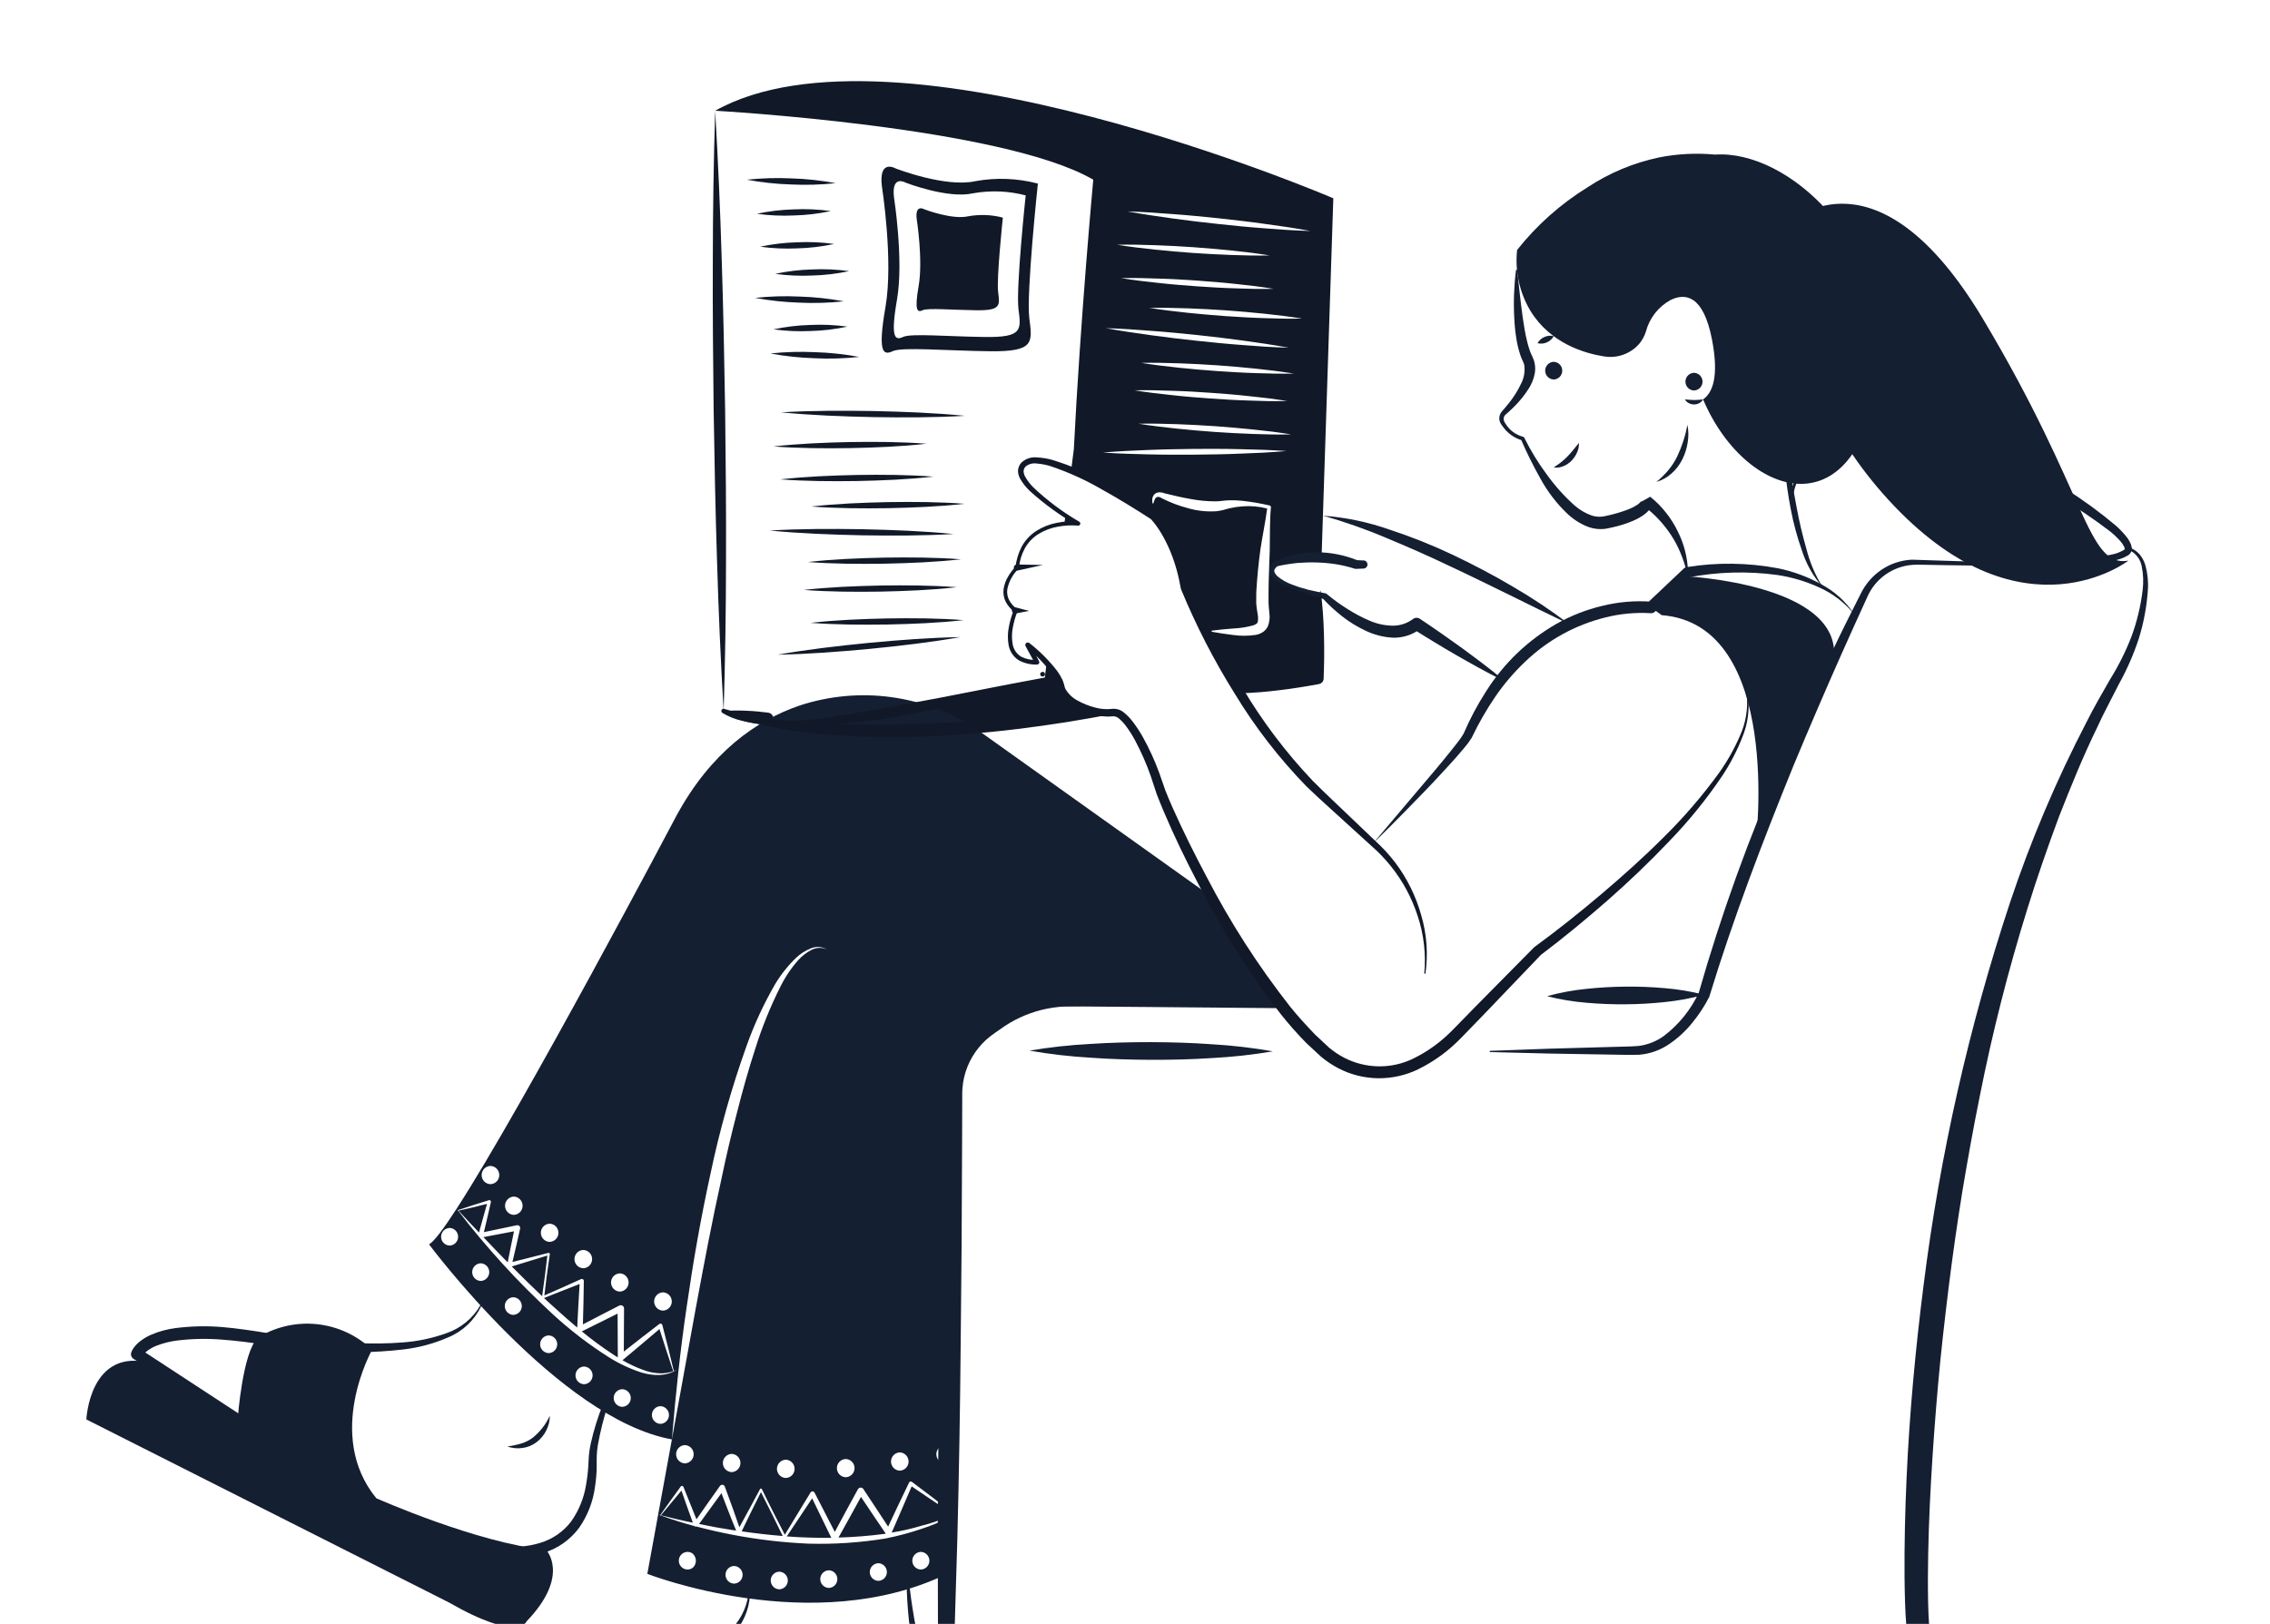 <svg width="225" height="161" viewBox="0 0 225 161" fill="none" xmlns="http://www.w3.org/2000/svg">
<path d="M70.886 10.98C70.886 10.98 99.349 12.559 108.363 17.816C108.363 17.816 107.086 31.66 106.436 44.546L106.174 46.61C109.024 47.895 111.769 49.401 114.384 51.114C114.384 51.114 116.671 53.327 117.532 58.253C119.042 61.881 120.842 65.382 122.914 68.721C125.383 68.282 127.945 67.788 130.6 67.239L130.874 59.011C123.889 57.272 126.569 55.841 126.569 55.841L127.333 55.642C128.526 55.328 129.762 55.204 130.993 55.277L130.999 55.048L132.157 19.658C132.157 19.658 88.658 1.007 70.886 10.98ZM123.952 25.331L122.059 25.28C120.793 25.24 119.533 25.16 118.267 25.08C117.007 24.983 115.747 24.886 114.493 24.75C113.233 24.613 111.972 24.47 110.724 24.265C111.99 24.236 113.255 24.27 114.521 24.311C115.787 24.35 117.047 24.43 118.307 24.51C119.567 24.607 120.833 24.704 122.087 24.841L123.975 25.052C124.602 25.143 125.229 25.217 125.856 25.325C125.223 25.348 124.59 25.331 123.952 25.331ZM126.25 28.638C125.611 28.655 124.978 28.638 124.345 28.644L122.447 28.587C121.181 28.552 119.921 28.473 118.661 28.387C117.4 28.296 116.14 28.199 114.88 28.056C113.626 27.925 112.366 27.777 111.111 27.572C112.383 27.543 113.649 27.578 114.914 27.623C116.175 27.657 117.44 27.737 118.701 27.823C119.961 27.914 121.221 28.011 122.481 28.153L124.362 28.364C124.99 28.456 125.622 28.524 126.25 28.638ZM114.168 32.806C115.684 32.914 117.195 33.068 118.706 33.222C120.217 33.388 121.728 33.559 123.233 33.77L125.486 34.095C126.238 34.22 126.991 34.328 127.738 34.477C126.974 34.459 126.215 34.408 125.457 34.374L123.182 34.209C121.665 34.1 120.154 33.946 118.643 33.787C117.138 33.621 115.627 33.45 114.122 33.239C112.617 33.029 111.112 32.812 109.612 32.538C111.134 32.578 112.651 32.686 114.168 32.806ZM125.97 50.305C125.845 51.713 125.885 53.133 125.856 54.541C125.816 55.949 125.742 57.352 125.736 58.737C125.731 59.085 125.731 59.427 125.736 59.758C125.748 59.923 125.748 60.055 125.765 60.231L125.816 60.773C125.884 61.219 125.833 61.676 125.668 62.096C125.547 62.349 125.355 62.561 125.115 62.706C124.916 62.822 124.698 62.904 124.471 62.945C123.73 63.057 122.977 63.061 122.236 62.957C121.529 62.871 120.822 62.763 120.12 62.638C120.106 62.635 120.093 62.627 120.085 62.615C120.076 62.603 120.073 62.589 120.075 62.575C120.077 62.562 120.084 62.551 120.093 62.542C120.102 62.532 120.113 62.526 120.126 62.523C120.833 62.432 121.54 62.364 122.247 62.312C122.912 62.281 123.571 62.178 124.214 62.005C124.499 61.896 124.653 61.788 124.67 61.662C124.712 61.407 124.708 61.147 124.659 60.893L124.579 60.385C124.551 60.214 124.533 59.992 124.516 59.804C124.511 59.433 124.511 59.068 124.522 58.709C124.602 57.272 124.744 55.87 124.932 54.461C125.138 53.11 125.423 51.77 125.6 50.419C124.802 50.21 123.975 50.137 123.154 50.202C122.727 50.23 122.304 50.293 121.888 50.39C121.677 50.436 121.483 50.498 121.272 50.556C121.035 50.618 120.792 50.662 120.548 50.687C119.614 50.748 118.677 50.648 117.777 50.39C116.894 50.16 116.038 49.84 115.222 49.432L115.182 49.415C115.101 49.356 115.01 49.31 114.914 49.278C114.835 49.252 114.748 49.254 114.669 49.284C114.577 49.331 114.504 49.41 114.464 49.506C114.407 49.62 114.365 49.741 114.339 49.866L114.333 49.871C114.332 49.879 114.329 49.886 114.324 49.892C114.32 49.898 114.314 49.903 114.308 49.907C114.301 49.911 114.294 49.913 114.287 49.914C114.279 49.915 114.272 49.914 114.264 49.911C114.254 49.909 114.244 49.904 114.236 49.895C114.229 49.887 114.225 49.877 114.225 49.866C114.205 49.72 114.204 49.573 114.219 49.426C114.247 49.258 114.326 49.103 114.447 48.982C114.592 48.861 114.777 48.8 114.966 48.811C115.125 48.812 115.282 48.845 115.428 48.908C116.271 49.119 117.127 49.318 117.976 49.467C118.803 49.626 119.643 49.706 120.485 49.706C120.69 49.712 120.878 49.678 121.078 49.666C121.306 49.643 121.546 49.603 121.779 49.603C122.242 49.586 122.705 49.603 123.165 49.655C124.066 49.757 124.961 49.911 125.845 50.116C125.884 50.126 125.918 50.149 125.942 50.181C125.966 50.213 125.978 50.253 125.976 50.293L125.97 50.305ZM125.24 44.877L122.965 44.974C121.454 45.042 119.938 45.059 118.421 45.076C116.904 45.082 115.394 45.088 113.877 45.048C112.36 45.014 110.844 44.974 109.327 44.865C110.843 44.734 112.354 44.671 113.871 44.609C115.388 44.546 116.904 44.529 118.415 44.506C119.932 44.5 121.449 44.495 122.965 44.535L125.24 44.597C125.999 44.637 126.757 44.66 127.515 44.717C126.757 44.791 125.999 44.825 125.24 44.877ZM126.09 43.075L124.191 43.023C122.925 42.984 121.665 42.904 120.405 42.824C119.145 42.727 117.879 42.63 116.625 42.493C115.365 42.356 114.111 42.214 112.856 42.009C114.128 41.98 115.394 42.014 116.654 42.054C117.919 42.094 119.179 42.174 120.445 42.254C121.705 42.351 122.965 42.448 124.22 42.584L126.107 42.795C126.734 42.887 127.361 42.961 127.989 43.069C127.356 43.092 126.723 43.075 126.09 43.075ZM112.463 38.696C113.734 38.667 115 38.702 116.266 38.747C117.532 38.781 118.792 38.861 120.052 38.947C121.312 39.038 122.572 39.135 123.832 39.278L125.719 39.488C126.347 39.58 126.974 39.654 127.601 39.762C126.962 39.779 126.329 39.762 125.697 39.768L123.798 39.711C122.538 39.677 121.272 39.597 120.012 39.511C118.752 39.42 117.492 39.323 116.232 39.181C114.977 39.049 113.717 38.907 112.463 38.696ZM126.352 37.042L124.454 36.991C123.188 36.957 121.928 36.871 120.662 36.791C119.402 36.695 118.142 36.598 116.887 36.461C115.627 36.324 114.373 36.181 113.119 35.976C114.384 35.948 115.65 35.982 116.916 36.022C118.182 36.062 119.442 36.142 120.702 36.221C121.968 36.318 123.228 36.415 124.482 36.552L126.369 36.769C126.997 36.86 127.624 36.928 128.251 37.037C127.618 37.059 126.985 37.042 126.352 37.042ZM127.173 31.592L125.275 31.54C124.009 31.506 122.749 31.421 121.489 31.341C120.229 31.244 118.969 31.147 117.708 31.01C116.448 30.873 115.194 30.73 113.94 30.525C115.211 30.497 116.477 30.531 117.737 30.571C119.003 30.611 120.263 30.691 121.529 30.77C122.789 30.867 124.049 30.964 125.303 31.101L127.19 31.318C127.818 31.409 128.45 31.477 129.072 31.586C128.439 31.609 127.806 31.592 127.173 31.592ZM127.607 22.799L125.332 22.634C123.815 22.526 122.304 22.372 120.793 22.212C119.288 22.047 117.777 21.876 116.272 21.665C114.766 21.454 113.261 21.237 111.762 20.963C113.284 21.003 114.801 21.112 116.317 21.232C117.834 21.34 119.345 21.494 120.856 21.648C122.367 21.819 123.878 21.984 125.377 22.201L127.635 22.52C128.388 22.645 129.14 22.754 129.887 22.902C129.123 22.885 128.365 22.834 127.607 22.799ZM105.205 68.06C104.928 67.161 104.425 66.349 103.745 65.699L103.551 67.239C88.784 70.973 80.482 71.492 76.091 71.258C81.725 71.988 92.86 72.713 109.766 70.688C108.169 70.66 105.467 69.565 105.205 68.06ZM106.875 51.907C106.875 51.907 106.345 51.593 105.604 51.109L105.501 51.924C105.957 51.872 106.418 51.866 106.875 51.907Z" fill="#111928"/>
<path d="M71.735 70.5C72.477 70.436 73.222 70.424 73.965 70.466C74.696 70.492 75.416 70.562 76.136 70.654C76.291 70.674 76.432 70.754 76.53 70.876C76.628 70.998 76.674 71.153 76.66 71.309C76.645 71.465 76.571 71.609 76.453 71.711C76.334 71.813 76.18 71.865 76.024 71.855C75.27 71.82 74.523 71.702 73.795 71.502C73.426 71.403 73.065 71.275 72.716 71.119C72.359 70.965 72.028 70.756 71.735 70.5ZM71.735 70.5C72.502 70.546 73.215 70.543 73.937 70.569C74.657 70.582 75.372 70.61 76.09 70.65L75.979 71.851C75.244 71.757 74.518 71.603 73.809 71.391C73.08 71.191 72.382 70.891 71.735 70.5Z" fill="#111928"/>
<path d="M150.38 26.791C150.558 28.354 150.71 29.91 150.927 31.443C151.039 32.207 151.153 32.971 151.332 33.705C151.411 34.066 151.513 34.422 151.637 34.771C151.694 34.936 151.762 35.096 151.842 35.252L151.968 35.548C152.02 35.661 152.061 35.778 152.088 35.899C152.203 36.362 152.193 36.847 152.06 37.305C151.949 37.725 151.776 38.126 151.546 38.494C151.112 39.187 150.596 39.824 150.009 40.392C149.865 40.532 149.722 40.672 149.574 40.805L149.351 41.005L149.238 41.104C149.212 41.126 149.187 41.151 149.164 41.176C149.075 41.288 149.031 41.429 149.04 41.571C149.061 41.733 149.127 41.885 149.23 42.011C149.618 42.651 150.239 43.113 150.963 43.302C150.989 43.308 151.014 43.319 151.036 43.336C151.057 43.352 151.075 43.374 151.087 43.398L151.091 43.408C151.719 44.678 152.46 45.89 153.305 47.028C154.112 48.155 155.04 49.19 156.072 50.115C156.558 50.539 157.118 50.871 157.723 51.094C157.998 51.19 158.288 51.236 158.578 51.231C158.717 51.229 158.855 51.216 158.992 51.19C159.141 51.166 159.324 51.117 159.488 51.082C160.149 50.931 160.798 50.733 161.431 50.49C161.723 50.377 162.003 50.234 162.265 50.062C162.375 49.99 162.476 49.905 162.567 49.809C162.6 49.776 162.63 49.74 162.656 49.7L162.677 49.668C162.681 49.68 162.677 49.629 162.679 49.749L163.565 49.249C164.146 49.707 164.668 50.233 165.122 50.817C165.574 51.379 165.962 51.99 166.277 52.639C166.924 53.908 167.278 55.306 167.314 56.73C167.315 56.744 167.31 56.758 167.301 56.77C167.292 56.781 167.279 56.788 167.265 56.79C167.251 56.792 167.236 56.789 167.224 56.781C167.212 56.774 167.203 56.762 167.199 56.748L167.198 56.744C167.04 56.078 166.825 55.427 166.558 54.797C166.303 54.175 165.987 53.579 165.614 53.02C165.247 52.465 164.834 51.943 164.377 51.459C163.937 50.985 163.45 50.558 162.923 50.183L163.81 49.683C163.814 49.8 163.798 49.916 163.761 50.026C163.738 50.099 163.708 50.17 163.673 50.238C163.613 50.356 163.541 50.466 163.456 50.567C163.31 50.739 163.143 50.893 162.96 51.025C162.633 51.259 162.283 51.457 161.914 51.616C161.224 51.913 160.505 52.141 159.77 52.295C159.585 52.334 159.422 52.378 159.219 52.412C159.003 52.45 158.785 52.465 158.566 52.456C158.142 52.445 157.722 52.359 157.327 52.204C156.598 51.906 155.93 51.476 155.358 50.935C154.288 49.916 153.383 48.736 152.677 47.437C151.969 46.179 151.326 44.884 150.752 43.559L150.88 43.664C150.077 43.433 149.381 42.925 148.916 42.231C148.763 42.058 148.659 41.847 148.616 41.62C148.582 41.368 148.64 41.113 148.78 40.902C148.814 40.849 148.853 40.799 148.896 40.752L148.993 40.644L149.183 40.426C149.309 40.281 149.429 40.13 149.549 39.98C150.023 39.395 150.426 38.755 150.75 38.074C151.064 37.489 151.179 36.817 151.077 36.161C151.062 36.091 151.037 36.023 151.004 35.96L150.964 35.861L150.899 35.716C150.806 35.52 150.727 35.317 150.662 35.11C150.535 34.717 150.433 34.316 150.356 33.91C150.216 33.121 150.127 32.324 150.091 31.524C150.006 29.943 150.064 28.359 150.263 26.789C150.264 26.782 150.266 26.774 150.27 26.767C150.274 26.761 150.279 26.755 150.285 26.75C150.291 26.745 150.298 26.742 150.306 26.74C150.313 26.738 150.321 26.737 150.328 26.738C150.342 26.74 150.354 26.747 150.363 26.756C150.372 26.766 150.378 26.778 150.38 26.791ZM167.256 42.122C167.37 42.692 167.38 43.278 167.285 43.852C167.197 44.434 167.021 44.998 166.761 45.526C166.498 46.059 166.136 46.537 165.693 46.933C165.258 47.328 164.739 47.618 164.176 47.782C164.607 47.43 165.005 47.04 165.365 46.616C165.709 46.202 166.002 45.748 166.239 45.264C166.712 44.265 167.054 43.209 167.256 42.122Z" fill="#151F32"/>
<path d="M168.807 39.597C173.219 49.975 185.085 52.942 186.312 35.388C187.092 24.215 177.354 14.834 169.992 15.327C168.129 15.151 166.25 15.248 164.415 15.614C161.894 16.149 159.496 17.154 157.346 18.575C154.678 20.224 152.318 22.325 150.373 24.784C150.147 26.897 150.616 29.025 151.71 30.847C153.696 34.06 157.083 35.035 158.967 35.331C159.607 35.442 160.266 35.388 160.879 35.172C161.492 34.956 162.039 34.587 162.468 34.099C162.772 33.739 163 33.323 163.14 32.874C163.313 32.217 163.617 31.601 164.034 31.064C164.452 30.528 164.974 30.081 165.569 29.752C167.039 29.024 168.839 29.244 169.692 33.668C170.403 37.35 169.745 38.95 168.807 39.597ZM102.038 104.164C104.035 103.827 106.05 103.605 108.072 103.5C110.084 103.366 112.094 103.32 114.105 103.322C116.116 103.329 118.126 103.387 120.136 103.532C122.158 103.649 124.172 103.883 126.167 104.234C124.17 104.572 122.155 104.795 120.133 104.9C118.122 105.033 116.111 105.08 114.1 105.075C112.089 105.066 110.078 105.008 108.068 104.863C106.046 104.745 104.033 104.512 102.038 104.164Z" fill="#151F32"/>
<path d="M122.989 99.156C119.77 99.304 116.552 99.416 113.333 99.525L108.504 99.693L106.089 99.77C105.318 99.776 104.549 99.853 103.792 100.002C102.293 100.3 100.866 100.886 99.59 101.728L98.618 102.403C98.312 102.613 98.02 102.843 97.743 103.09C97.206 103.583 96.744 104.153 96.372 104.78C96.006 105.406 95.735 106.084 95.567 106.79C95.484 107.141 95.429 107.499 95.401 107.859C95.379 108.038 95.385 108.219 95.376 108.399L95.375 108.996L95.36 113.825L95.314 123.484L95.223 133.142C95.167 139.58 95.057 146.018 94.894 152.455L94.605 162.111L94.531 164.524C94.521 164.922 94.5 165.34 94.5 165.72C94.495 166.085 94.517 166.451 94.567 166.813C94.76 168.282 95.395 169.657 96.386 170.758C96.888 171.306 97.463 171.781 98.096 172.17C98.743 172.543 99.438 172.825 100.162 173.01C100.915 173.166 101.682 173.244 102.452 173.244L104.863 173.331C108.079 173.42 111.296 173.496 114.514 173.522C127.385 173.637 140.245 173.233 153.094 172.309C159.51 171.853 165.914 171.267 172.304 170.602C173.902 170.441 175.495 170.239 177.091 170.059C178.689 169.884 180.276 169.676 181.86 169.461L184.238 169.147L184.833 169.07L185.13 169.032C185.153 169.031 185.176 169.027 185.197 169.019L185.3 168.992C185.613 168.899 185.915 168.773 186.202 168.617C186.786 168.3 187.302 167.873 187.724 167.36C188.142 166.832 188.464 166.234 188.673 165.593C188.884 164.918 189.006 164.217 189.034 163.51C189.062 163.145 189.063 162.779 189.036 162.414L189.003 161.859L188.986 161.581L188.96 161.265C188.821 159.586 188.796 157.976 188.775 156.346C188.752 153.098 188.831 149.862 188.974 146.628C189.259 140.161 189.861 133.714 190.679 127.296C192.297 114.441 195.162 101.774 199.233 89.473C201.289 83.328 203.821 77.353 206.808 71.602C207.532 70.155 208.347 68.754 209.152 67.351C209.99 66.005 210.7 64.583 211.271 63.103C211.819 61.616 212.19 60.069 212.377 58.495C212.474 57.72 212.445 56.934 212.289 56.169C212.225 55.795 212.066 55.443 211.827 55.149C211.588 54.854 211.277 54.626 210.924 54.486L210.916 54.484C210.887 54.473 210.863 54.452 210.85 54.424C210.836 54.396 210.835 54.364 210.845 54.334C210.856 54.305 210.877 54.281 210.905 54.268C210.933 54.255 210.965 54.253 210.995 54.264C211.407 54.388 211.777 54.624 212.062 54.947C212.337 55.273 212.54 55.655 212.655 56.066C212.875 56.869 212.955 57.704 212.893 58.534C212.78 60.169 212.475 61.785 211.985 63.348C211.471 64.902 210.812 66.404 210.017 67.835C209.298 69.267 208.526 70.67 207.866 72.13C206.461 75.008 205.259 77.981 204.089 80.958C202.974 83.96 201.92 86.982 200.971 90.04C199.063 96.154 197.483 102.366 196.24 108.649C195.602 111.787 195.039 114.941 194.51 118.1C194 121.262 193.547 124.433 193.151 127.613C192.764 130.793 192.392 133.975 192.11 137.167C191.825 140.358 191.591 143.552 191.407 146.75C191.226 149.947 191.109 153.148 191.093 156.339C191.093 157.928 191.102 159.54 191.209 161.072C191.417 162.827 191.263 164.606 190.756 166.299C190.452 167.188 189.991 168.015 189.396 168.742C188.785 169.469 188.038 170.069 187.197 170.51C186.773 170.734 186.327 170.911 185.865 171.04L185.676 171.087C185.601 171.105 185.524 171.12 185.447 171.129L185.145 171.164L184.542 171.234L182.126 171.506C180.515 171.689 178.906 171.865 177.3 172.006C175.693 172.152 174.088 172.321 172.479 172.448L167.655 172.829L162.826 173.126C161.216 173.23 159.606 173.301 157.995 173.377C156.385 173.454 154.775 173.536 153.164 173.587C146.723 173.871 140.278 173.975 133.837 174.097C127.396 174.2 120.954 174.261 114.512 174.28L104.847 174.292L102.431 174.29C101.589 174.317 100.748 174.258 99.918 174.114C98.208 173.768 96.643 172.907 95.435 171.647C93.905 170.049 93.032 167.934 92.989 165.722C92.975 165.297 92.983 164.911 92.979 164.504L92.971 162.089L92.949 152.429C92.968 145.99 93.036 139.552 93.153 133.114L93.329 123.457L93.549 113.801L93.668 108.973L93.686 108.363C93.701 108.141 93.704 107.919 93.736 107.698C93.783 107.257 93.864 106.819 93.978 106.39C94.434 104.669 95.4 103.126 96.75 101.965C97.081 101.684 97.43 101.425 97.794 101.189C98.134 100.968 98.455 100.747 98.828 100.521C100.282 99.637 101.894 99.045 103.574 98.777C104.404 98.646 105.244 98.593 106.084 98.618L108.498 98.651L113.327 98.731C116.547 98.781 119.766 98.833 122.987 98.922C123.017 98.923 123.046 98.935 123.067 98.957C123.088 98.978 123.1 99.007 123.1 99.038C123.101 99.068 123.089 99.097 123.068 99.119C123.048 99.141 123.019 99.154 122.989 99.156Z" fill="#151F32"/>
<path d="M153.34 98.764C154.612 98.415 155.912 98.173 157.224 98.042C158.52 97.902 159.816 97.831 161.113 97.818C162.41 97.805 163.707 97.853 165.005 97.97C166.32 98.076 167.624 98.295 168.902 98.624C167.63 98.975 166.331 99.218 165.018 99.348C163.722 99.488 162.426 99.56 161.129 99.57C159.832 99.581 158.535 99.533 157.237 99.416C155.922 99.308 154.618 99.091 153.34 98.764ZM186.982 169.444C187.205 171.271 187.303 173.097 187.376 174.924C187.441 176.75 187.478 178.577 187.41 180.403C187.326 182.23 187.156 184.056 187.113 185.882C187.11 186.339 187.095 186.796 187.101 187.252C187.104 187.48 187.109 187.705 187.094 187.955C187.069 188.198 187.018 188.438 186.941 188.67C186.78 189.146 186.503 189.574 186.135 189.916C185.768 190.258 185.321 190.504 184.835 190.631C184.056 190.831 183.23 190.719 182.533 190.318C181.836 189.918 181.323 189.26 181.104 188.486C181.028 188.224 180.986 187.953 180.979 187.68L180.964 186.993C180.923 185.167 180.874 183.341 180.89 181.514C180.94 177.861 181.086 174.208 181.455 170.555C181.457 170.541 181.463 170.527 181.474 170.518C181.485 170.508 181.499 170.503 181.514 170.503C181.528 170.503 181.542 170.508 181.553 170.518C181.564 170.527 181.571 170.541 181.572 170.555C181.941 174.208 182.087 177.861 182.137 181.514C182.153 183.341 182.104 185.167 182.063 186.993L182.049 187.677C182.047 187.861 182.066 188.044 182.105 188.224C182.187 188.59 182.359 188.93 182.604 189.213C182.857 189.504 183.176 189.73 183.534 189.872C183.908 190.011 184.31 190.056 184.705 190.004C185.117 189.942 185.505 189.774 185.832 189.516C186.159 189.258 186.413 188.919 186.569 188.533C186.72 188.124 186.78 187.687 186.746 187.252C186.752 186.796 186.737 186.339 186.734 185.882C186.691 184.056 186.521 182.23 186.437 180.403C186.369 178.577 186.406 176.75 186.471 174.924C186.544 173.097 186.642 171.271 186.865 169.444C186.867 169.43 186.874 169.417 186.885 169.408C186.895 169.398 186.909 169.393 186.924 169.393C186.938 169.393 186.952 169.398 186.963 169.408C186.973 169.417 186.98 169.43 186.982 169.444ZM103.589 173.535C103.812 175.095 103.91 176.654 103.983 178.213C104.048 179.773 104.085 181.332 104.017 182.891C103.933 184.451 103.763 186.01 103.72 187.569C103.724 187.986 103.643 188.399 103.483 188.783C103.323 189.168 103.086 189.515 102.787 189.806C102.473 190.112 102.097 190.348 101.684 190.496C101.271 190.644 100.831 190.702 100.394 190.665C99.957 190.629 99.533 190.498 99.15 190.283C98.768 190.068 98.436 189.773 98.178 189.419C97.906 189.043 97.724 188.61 97.643 188.154C97.591 187.741 97.567 187.325 97.571 186.909C97.53 185.35 97.481 183.79 97.497 182.231C97.525 179.104 97.713 175.982 98.062 172.875C98.064 172.86 98.07 172.847 98.081 172.838C98.092 172.828 98.106 172.823 98.12 172.823C98.135 172.823 98.149 172.828 98.159 172.838C98.17 172.847 98.177 172.86 98.179 172.875C98.527 175.982 98.716 179.104 98.744 182.231C98.76 183.79 98.71 185.35 98.67 186.909C98.664 187.294 98.637 187.718 98.666 187.999C98.737 188.607 99.044 189.163 99.52 189.549C99.996 189.934 100.603 190.119 101.213 190.063C101.823 190.006 102.386 189.714 102.784 189.249C103.181 188.783 103.381 188.18 103.341 187.569C103.298 186.01 103.128 184.451 103.044 182.891C102.976 181.332 103.013 179.773 103.077 178.213C103.15 176.654 103.249 175.095 103.472 173.535C103.474 173.521 103.481 173.508 103.492 173.499C103.502 173.49 103.516 173.484 103.53 173.484C103.545 173.484 103.558 173.49 103.569 173.499C103.58 173.508 103.587 173.521 103.589 173.535ZM131.007 55.261C132.167 55.38 133.328 55.564 134.445 55.6L134.415 55.599L135.116 55.561C135.223 55.555 135.328 55.591 135.408 55.662C135.488 55.733 135.537 55.833 135.543 55.94C135.55 56.047 135.514 56.152 135.443 56.232C135.373 56.313 135.273 56.362 135.166 56.369C134.907 56.386 134.644 56.398 134.38 56.402C134.356 56.403 134.333 56.399 134.31 56.392L134.276 56.381C133.662 56.188 133.036 56.039 132.401 55.934C131.77 55.84 131.133 55.783 130.495 55.765C129.856 55.747 129.217 55.764 128.58 55.817C127.929 55.885 127.283 55.988 126.644 56.128L126.708 56.102C126.614 56.141 126.53 56.199 126.461 56.273C126.392 56.348 126.34 56.436 126.309 56.533C126.265 56.708 126.423 56.925 126.596 57.112C127.027 57.473 127.517 57.756 128.045 57.948C128.316 58.044 128.582 58.153 128.857 58.238L129.689 58.474C130.254 58.599 130.819 58.726 131.383 58.827C131.427 58.834 131.468 58.854 131.502 58.882L131.53 58.907C132.172 59.445 132.851 59.937 133.563 60.379C134.256 60.825 134.986 61.211 135.744 61.534C136.463 61.848 137.237 62.017 138.021 62.032C138.749 62.043 139.459 61.813 140.043 61.38L140.061 61.366C140.159 61.294 140.278 61.253 140.4 61.25C140.522 61.248 140.643 61.284 140.744 61.352C141.434 61.824 142.133 62.282 142.816 62.765C143.502 63.242 144.185 63.726 144.862 64.217C145.541 64.706 146.205 65.218 146.877 65.717C147.545 66.223 148.204 66.742 148.854 67.277C148.865 67.286 148.872 67.298 148.874 67.312C148.876 67.326 148.873 67.34 148.865 67.352C148.858 67.364 148.846 67.373 148.832 67.376C148.819 67.38 148.804 67.379 148.792 67.372C148.039 66.996 147.296 66.606 146.563 66.201C145.834 65.79 145.096 65.392 144.373 64.97C143.648 64.552 142.929 64.126 142.214 63.691C141.496 63.263 140.793 62.811 140.082 62.372L140.782 62.345C139.987 62.955 139.002 63.265 138.001 63.219C137.069 63.163 136.156 62.922 135.317 62.512C134.51 62.134 133.748 61.665 133.046 61.115C132.354 60.573 131.705 59.977 131.107 59.333L131.253 59.413C130.684 59.249 130.131 59.053 129.571 58.877C129.016 58.684 128.461 58.493 127.914 58.271C127.349 58.057 126.816 57.767 126.33 57.408C126.186 57.302 126.066 57.166 125.981 57.009C125.895 56.852 125.845 56.678 125.833 56.499C125.841 56.301 125.91 56.11 126.03 55.953C126.139 55.805 126.274 55.679 126.429 55.58C126.437 55.575 126.446 55.571 126.455 55.568L126.494 55.555C127.134 55.324 127.786 55.13 128.449 54.976C129.126 54.823 129.818 54.748 130.512 54.751C131.897 54.761 133.268 55.032 134.553 55.552L134.449 55.531C134.653 55.535 134.857 55.548 135.065 55.564L135.116 56.372L134.415 56.335L134.384 56.333C133.796 56.242 133.215 56.11 132.645 55.937C132.081 55.773 131.526 55.584 130.98 55.372C130.967 55.367 130.956 55.357 130.95 55.345C130.943 55.333 130.942 55.318 130.945 55.305C130.948 55.291 130.956 55.279 130.968 55.271C130.979 55.263 130.993 55.26 131.007 55.261ZM131.129 51.127C133.377 51.293 135.594 51.756 137.721 52.504C139.857 53.205 141.948 54.038 143.981 54.999C146.008 55.964 147.997 57.001 149.925 58.145C151.865 59.271 153.733 60.515 155.52 61.87C153.495 60.905 151.498 59.914 149.502 58.928C147.502 57.951 145.51 56.967 143.497 56.031C141.496 55.07 139.462 54.189 137.417 53.336C135.37 52.465 133.27 51.727 131.129 51.127ZM45.445 120.031C46.117 120.755 46.796 121.485 47.48 122.198C47.731 121.251 48.011 120.311 48.273 119.358C47.332 119.598 46.389 119.822 45.445 120.031ZM47.913 122.654C48.638 123.418 49.367 124.188 50.109 124.941L50.325 125.157C50.519 124.131 50.73 123.105 50.947 122.078C49.932 122.272 48.928 122.46 47.913 122.654ZM50.724 125.562C51.717 126.56 52.714 127.546 53.735 128.51L54.014 126.457L54.254 124.479C53.074 124.832 51.905 125.209 50.724 125.562ZM53.923 128.692C54.328 129.069 54.739 129.451 55.16 129.821C55.828 130.437 56.517 131.036 57.213 131.617C57.282 130.175 57.361 128.736 57.452 127.301C56.272 127.763 55.098 128.219 53.923 128.692ZM61.216 130.237C60.035 130.83 58.849 131.406 57.669 131.999C58.613 132.778 59.597 133.506 60.617 134.183C60.822 134.326 61.027 134.457 61.238 134.582L61.216 130.237ZM65.367 131.765C64.163 132.803 62.938 133.812 61.723 134.839C61.713 134.846 61.701 134.85 61.689 134.85C62.326 135.225 62.996 135.542 63.69 135.797C64.269 136.028 64.885 136.152 65.509 136.161C65.925 136.162 66.338 136.091 66.729 135.95C66.262 134.554 65.811 133.162 65.367 131.765ZM45.445 120.031C46.117 120.755 46.796 121.485 47.48 122.198C47.731 121.251 48.011 120.311 48.273 119.358C47.332 119.598 46.389 119.822 45.445 120.031ZM47.913 122.654C48.638 123.418 49.367 124.188 50.109 124.941L50.325 125.157C50.519 124.131 50.73 123.105 50.947 122.078C49.932 122.272 48.928 122.46 47.913 122.654ZM50.724 125.562C51.717 126.56 52.714 127.546 53.735 128.51L54.014 126.457L54.254 124.479C53.074 124.832 51.905 125.209 50.724 125.562ZM53.923 128.692C54.328 129.069 54.739 129.451 55.16 129.821C55.828 130.437 56.517 131.036 57.213 131.617C57.282 130.175 57.361 128.736 57.452 127.301C56.272 127.763 55.098 128.219 53.923 128.692ZM61.216 130.237C60.035 130.83 58.849 131.406 57.669 131.999C58.613 132.778 59.597 133.506 60.617 134.183C60.822 134.326 61.027 134.457 61.238 134.582L61.216 130.237ZM65.367 131.765C64.163 132.803 62.938 133.812 61.723 134.839C61.713 134.846 61.701 134.85 61.689 134.85C62.326 135.225 62.996 135.542 63.69 135.797C64.269 136.028 64.885 136.152 65.509 136.161C65.925 136.162 66.338 136.091 66.729 135.95C66.262 134.554 65.811 133.162 65.367 131.765ZM45.445 120.031C46.117 120.755 46.796 121.485 47.48 122.198C47.731 121.251 48.011 120.311 48.273 119.358C47.332 119.598 46.389 119.822 45.445 120.031ZM47.913 122.654C48.638 123.418 49.367 124.188 50.109 124.941L50.325 125.157C50.519 124.131 50.73 123.105 50.947 122.078C49.932 122.272 48.928 122.46 47.913 122.654ZM50.724 125.562C51.717 126.56 52.714 127.546 53.735 128.51L54.014 126.457L54.254 124.479C53.074 124.832 51.905 125.209 50.724 125.562ZM53.923 128.692C54.328 129.069 54.739 129.451 55.16 129.821C55.828 130.437 56.517 131.036 57.213 131.617C57.282 130.175 57.361 128.736 57.452 127.301C56.272 127.763 55.098 128.219 53.923 128.692ZM61.216 130.237C60.035 130.83 58.849 131.406 57.669 131.999C58.613 132.778 59.597 133.506 60.617 134.183C60.822 134.326 61.027 134.457 61.238 134.582L61.216 130.237ZM65.367 131.765C64.163 132.803 62.938 133.812 61.723 134.839C61.713 134.846 61.701 134.85 61.689 134.85C62.326 135.225 62.996 135.542 63.69 135.797C64.269 136.028 64.885 136.152 65.509 136.161C65.925 136.162 66.338 136.091 66.729 135.95C66.262 134.554 65.811 133.162 65.367 131.765ZM45.445 120.031C46.117 120.755 46.796 121.485 47.48 122.198C47.731 121.251 48.011 120.311 48.273 119.358C47.332 119.598 46.389 119.822 45.445 120.031ZM47.913 122.654C48.638 123.418 49.367 124.188 50.109 124.941L50.325 125.157C50.519 124.131 50.73 123.105 50.947 122.078C49.932 122.272 48.928 122.46 47.913 122.654ZM50.724 125.562C51.717 126.56 52.714 127.546 53.735 128.51L54.014 126.457L54.254 124.479C53.074 124.832 51.905 125.209 50.724 125.562ZM53.923 128.692C54.328 129.069 54.739 129.451 55.16 129.821C55.828 130.437 56.517 131.036 57.213 131.617C57.282 130.175 57.361 128.736 57.452 127.301C56.272 127.763 55.098 128.219 53.923 128.692ZM61.216 130.237C60.035 130.83 58.849 131.406 57.669 131.999C58.613 132.778 59.597 133.506 60.617 134.183C60.822 134.326 61.027 134.457 61.238 134.582L61.216 130.237ZM65.367 131.765C64.163 132.803 62.938 133.812 61.723 134.839C61.713 134.846 61.701 134.85 61.689 134.85C62.326 135.225 62.996 135.542 63.69 135.797C64.269 136.028 64.885 136.152 65.509 136.161C65.925 136.162 66.338 136.091 66.729 135.95C66.262 134.554 65.811 133.162 65.367 131.765ZM45.445 120.031C46.117 120.755 46.796 121.485 47.48 122.198C47.731 121.251 48.011 120.311 48.273 119.358C47.332 119.598 46.389 119.822 45.445 120.031ZM47.913 122.654C48.638 123.418 49.367 124.188 50.109 124.941L50.325 125.157C50.519 124.131 50.73 123.105 50.947 122.078C49.932 122.272 48.928 122.46 47.913 122.654ZM50.724 125.562C51.717 126.56 52.714 127.546 53.735 128.51L54.014 126.457L54.254 124.479C53.074 124.832 51.905 125.209 50.724 125.562ZM53.923 128.692C54.328 129.069 54.739 129.451 55.16 129.821C55.828 130.437 56.517 131.036 57.213 131.617C57.282 130.175 57.361 128.736 57.452 127.301C56.272 127.763 55.098 128.219 53.923 128.692ZM61.216 130.237C60.035 130.83 58.849 131.406 57.669 131.999C58.613 132.778 59.597 133.506 60.617 134.183C60.822 134.326 61.027 134.457 61.238 134.582L61.216 130.237ZM65.367 131.765C64.163 132.803 62.938 133.812 61.723 134.839C61.713 134.846 61.701 134.85 61.689 134.85C62.326 135.225 62.996 135.542 63.69 135.797C64.269 136.028 64.885 136.152 65.509 136.161C65.925 136.162 66.338 136.091 66.729 135.95C66.262 134.554 65.811 133.162 65.367 131.765ZM45.445 120.031C46.117 120.755 46.796 121.485 47.48 122.198C47.731 121.251 48.011 120.311 48.273 119.358C47.332 119.598 46.389 119.822 45.445 120.031ZM47.913 122.654C48.638 123.418 49.367 124.188 50.109 124.941L50.325 125.157C50.519 124.131 50.73 123.105 50.947 122.078C49.932 122.272 48.928 122.46 47.913 122.654ZM50.724 125.562C51.717 126.56 52.714 127.546 53.735 128.51L54.014 126.457L54.254 124.479C53.074 124.832 51.905 125.209 50.724 125.562ZM53.923 128.692C54.328 129.069 54.739 129.451 55.16 129.821C55.828 130.437 56.517 131.036 57.213 131.617C57.282 130.175 57.361 128.736 57.452 127.301C56.272 127.763 55.098 128.219 53.923 128.692ZM61.216 130.237C60.035 130.83 58.849 131.406 57.669 131.999C58.613 132.778 59.597 133.506 60.617 134.183C60.822 134.326 61.027 134.457 61.238 134.582L61.216 130.237ZM65.367 131.765C64.163 132.803 62.938 133.812 61.723 134.839C61.713 134.846 61.701 134.85 61.689 134.85C62.326 135.225 62.996 135.542 63.69 135.797C64.269 136.028 64.885 136.152 65.509 136.161C65.925 136.162 66.338 136.091 66.729 135.95C66.262 134.554 65.811 133.162 65.367 131.765ZM45.445 120.031C46.117 120.755 46.796 121.485 47.48 122.198C47.731 121.251 48.011 120.311 48.273 119.358C47.332 119.598 46.389 119.822 45.445 120.031ZM47.913 122.654C48.638 123.418 49.367 124.188 50.109 124.941L50.325 125.157C50.519 124.131 50.73 123.105 50.947 122.078C49.932 122.272 48.928 122.46 47.913 122.654ZM50.724 125.562C51.717 126.56 52.714 127.546 53.735 128.51L54.014 126.457L54.254 124.479C53.074 124.832 51.905 125.209 50.724 125.562ZM53.923 128.692C54.328 129.069 54.739 129.451 55.16 129.821C55.828 130.437 56.517 131.036 57.213 131.617C57.282 130.175 57.361 128.736 57.452 127.301C56.272 127.763 55.098 128.219 53.923 128.692ZM61.216 130.237C60.035 130.83 58.849 131.406 57.669 131.999C58.613 132.778 59.597 133.506 60.617 134.183C60.822 134.326 61.027 134.457 61.238 134.582L61.216 130.237ZM65.367 131.765C64.163 132.803 62.938 133.812 61.723 134.839C61.713 134.846 61.701 134.85 61.689 134.85C62.326 135.225 62.996 135.542 63.69 135.797C64.269 136.028 64.885 136.152 65.509 136.161C65.925 136.162 66.338 136.091 66.729 135.95C66.262 134.554 65.811 133.162 65.367 131.765ZM45.445 120.031C46.117 120.755 46.796 121.485 47.48 122.198C47.731 121.251 48.011 120.311 48.273 119.358C47.332 119.598 46.389 119.822 45.445 120.031ZM47.913 122.654C48.638 123.418 49.367 124.188 50.109 124.941L50.325 125.157C50.519 124.131 50.73 123.105 50.947 122.078C49.932 122.272 48.928 122.46 47.913 122.654ZM50.724 125.562C51.717 126.56 52.714 127.546 53.735 128.51L54.014 126.457L54.254 124.479C53.074 124.832 51.905 125.209 50.724 125.562ZM53.923 128.692C54.328 129.069 54.739 129.451 55.16 129.821C55.828 130.437 56.517 131.036 57.213 131.617C57.282 130.175 57.361 128.736 57.452 127.301C56.272 127.763 55.098 128.219 53.923 128.692ZM61.216 130.237C60.035 130.83 58.849 131.406 57.669 131.999C58.613 132.778 59.597 133.506 60.617 134.183C60.822 134.326 61.027 134.457 61.238 134.582L61.216 130.237ZM65.367 131.765C64.163 132.803 62.938 133.812 61.723 134.839C61.713 134.846 61.701 134.85 61.689 134.85C62.326 135.225 62.996 135.542 63.69 135.797C64.269 136.028 64.885 136.152 65.509 136.161C65.925 136.162 66.338 136.091 66.729 135.95C66.262 134.554 65.811 133.162 65.367 131.765ZM67.544 147.782C66.866 148.603 66.193 149.418 65.509 150.228C66.558 150.501 67.607 150.752 68.673 150.963C68.286 149.908 67.915 148.848 67.544 147.782ZM72.18 149.783L71.507 148.038C70.771 149.059 70.03 150.074 69.289 151.094C70.406 151.328 71.524 151.534 72.653 151.705C72.756 151.716 72.858 151.727 72.967 151.745C72.699 151.094 72.431 150.439 72.18 149.783ZM75.424 147.936C74.768 149.219 74.147 150.524 73.514 151.824C74.865 152.018 76.228 152.178 77.585 152.286C76.878 150.832 76.165 149.373 75.424 147.936ZM80.499 148.552L77.984 152.326C78.708 152.377 79.432 152.423 80.156 152.44C80.903 152.469 81.65 152.469 82.397 152.463L80.499 148.552ZM85.339 148.409C84.604 149.76 83.857 151.1 83.11 152.44C84.636 152.396 86.158 152.274 87.671 152.075C87.714 152.07 87.755 152.062 87.797 152.052C86.959 150.843 86.16 149.623 85.339 148.409ZM90.363 147.366C89.713 148.899 89.046 150.416 88.384 151.944C89.385 151.787 90.374 151.561 91.343 151.266C92.234 151.044 93.106 150.751 93.949 150.387L93.955 149.783C92.752 148.985 91.554 148.179 90.363 147.366ZM120.034 88.866L96.897 72.365C94.334 70.648 91.414 69.538 88.358 69.119C85.302 68.7 82.191 68.984 79.261 69.948C74.974 71.413 70.463 74.56 67.025 80.918C67.025 80.918 51.899 109.603 45.262 119.832C45.307 119.877 45.359 119.935 45.399 119.98C45.399 119.98 45.4 119.98 45.401 119.98C45.402 119.979 45.402 119.979 45.403 119.978C45.403 119.978 45.404 119.977 45.404 119.977C45.404 119.976 45.404 119.975 45.404 119.974C46.419 119.632 47.436 119.305 48.455 118.994C48.475 118.986 48.496 118.983 48.517 118.984C48.538 118.986 48.559 118.991 48.577 119.001C48.596 119.011 48.613 119.024 48.626 119.04C48.639 119.057 48.649 119.076 48.654 119.096C48.66 119.123 48.66 119.15 48.654 119.176V119.188C48.426 120.174 48.21 121.166 47.964 122.158C49.059 121.924 50.15 121.696 51.237 121.474C51.307 121.46 51.38 121.475 51.44 121.514C51.5 121.554 51.542 121.615 51.557 121.685C51.562 121.723 51.562 121.761 51.557 121.799C51.306 122.905 51.066 124.011 50.792 125.117C51.973 124.815 53.17 124.53 54.356 124.217C54.37 124.213 54.385 124.212 54.4 124.213C54.414 124.215 54.429 124.22 54.441 124.228C54.454 124.235 54.465 124.245 54.474 124.257C54.483 124.269 54.489 124.282 54.493 124.296C54.498 124.309 54.499 124.323 54.499 124.336L54.196 126.48L53.957 128.436C55.177 127.906 56.388 127.366 57.589 126.816C57.637 126.795 57.691 126.793 57.74 126.811C57.789 126.829 57.829 126.866 57.851 126.913C57.862 126.939 57.868 126.966 57.868 126.993V127.005C57.851 128.441 57.821 129.874 57.777 131.304C58.98 130.682 60.183 130.049 61.386 129.439C61.462 129.401 61.55 129.394 61.631 129.419C61.712 129.445 61.78 129.501 61.82 129.576C61.842 129.622 61.854 129.673 61.854 129.724L61.831 134.001C63 133.088 64.163 132.17 65.338 131.275L65.349 131.27C65.369 131.254 65.392 131.242 65.417 131.235C65.442 131.228 65.468 131.226 65.493 131.229C65.519 131.232 65.543 131.24 65.566 131.253C65.588 131.266 65.607 131.283 65.623 131.304C65.636 131.325 65.645 131.348 65.651 131.372C66.045 132.883 66.423 134.4 66.786 135.922C66.877 135.889 66.967 135.851 67.054 135.808C66.05 136.481 64.722 136.412 63.599 136.082C62.465 135.716 61.38 135.21 60.371 134.577C58.374 133.311 56.494 131.869 54.755 130.266C53.028 128.658 51.351 126.999 49.772 125.254C48.25 123.572 46.784 121.845 45.41 120.031C45.399 120.026 45.387 120.026 45.387 120.014C45.387 120.009 45.393 120.009 45.393 120.003C45.353 119.946 45.302 119.895 45.262 119.832C43.968 121.833 42.998 123.128 42.525 123.367C42.525 123.367 55.417 140.7 66.598 142.707C66.963 138.306 67.419 133.904 68.069 129.525C68.696 125.146 69.46 120.778 70.406 116.451C71.312 112.104 72.518 107.825 74.016 103.645C74.768 101.542 75.709 99.511 76.827 97.578C77.405 96.613 78.109 95.729 78.919 94.95C79.334 94.559 79.817 94.25 80.345 94.037C80.604 93.924 80.886 93.874 81.169 93.89C81.451 93.907 81.726 93.991 81.97 94.134C81.723 94.021 81.453 93.967 81.182 93.977C80.91 93.987 80.645 94.06 80.407 94.191C79.929 94.441 79.499 94.773 79.136 95.172C78.415 95.985 77.807 96.892 77.329 97.869C76.347 99.825 75.525 101.858 74.871 103.947C74.192 106.028 73.594 108.149 73.058 110.276C72.505 112.408 71.992 114.546 71.547 116.702C70.589 121.001 69.774 125.334 68.97 129.667L66.598 142.707L65.235 150.165C65.304 150.182 65.372 150.193 65.441 150.211C66.108 149.264 66.786 148.323 67.476 147.377C67.501 147.345 67.536 147.325 67.576 147.319C67.615 147.314 67.655 147.325 67.687 147.348C67.712 147.366 67.731 147.389 67.744 147.417V147.422C68.172 148.489 68.611 149.561 69.033 150.632C69.808 149.526 70.578 148.415 71.365 147.32C71.406 147.261 71.468 147.221 71.539 147.208C71.609 147.196 71.682 147.211 71.741 147.251C71.781 147.286 71.814 147.329 71.838 147.377L72.653 149.606C72.87 150.205 73.075 150.809 73.286 151.419C73.97 150.165 74.666 148.911 75.328 147.645C75.34 147.619 75.362 147.6 75.388 147.59C75.415 147.58 75.444 147.582 75.47 147.594C75.487 147.611 75.504 147.628 75.521 147.645C76.251 149.167 77.015 150.661 77.791 152.161L80.339 147.97C80.371 147.918 80.421 147.88 80.48 147.866C80.538 147.851 80.601 147.859 80.653 147.89C80.684 147.916 80.711 147.947 80.733 147.981L80.738 147.987L82.745 151.881C83.504 150.473 84.256 149.053 85.037 147.65L85.043 147.645C85.062 147.609 85.089 147.577 85.121 147.551C85.153 147.525 85.189 147.506 85.229 147.495C85.268 147.484 85.309 147.481 85.35 147.486C85.391 147.491 85.43 147.504 85.465 147.525C85.511 147.547 85.549 147.583 85.573 147.628C86.394 148.871 87.221 150.108 88.031 151.357C88.721 149.903 89.394 148.443 90.101 147V146.983C90.126 146.939 90.167 146.907 90.216 146.892C90.265 146.877 90.317 146.881 90.363 146.903C90.372 146.91 90.381 146.916 90.391 146.921C91.589 147.816 92.775 148.722 93.961 149.635L94.023 145.016C93.916 145.063 93.799 145.087 93.681 145.085C93.447 145.076 93.225 144.976 93.062 144.807C92.9 144.638 92.809 144.413 92.809 144.178C92.809 143.944 92.9 143.718 93.062 143.549C93.225 143.38 93.447 143.281 93.681 143.272C93.807 143.267 93.932 143.293 94.046 143.346L94.525 108.44C94.525 108.44 94.206 101.974 102.2 99.744L127.225 99.956C127.225 99.956 122.977 93.889 120.034 88.866ZM48.614 117.403C48.38 117.396 48.157 117.298 47.993 117.129C47.829 116.96 47.738 116.734 47.738 116.499C47.738 116.264 47.829 116.038 47.993 115.87C48.157 115.701 48.38 115.603 48.614 115.595C48.849 115.603 49.071 115.702 49.234 115.871C49.397 116.039 49.488 116.264 49.488 116.499C49.488 116.734 49.397 116.959 49.234 117.128C49.071 117.296 48.849 117.395 48.614 117.403ZM50.929 120.448C50.695 120.439 50.473 120.339 50.31 120.17C50.148 120.001 50.057 119.776 50.057 119.541C50.057 119.307 50.148 119.081 50.31 118.912C50.473 118.743 50.695 118.644 50.929 118.635C51.163 118.644 51.385 118.744 51.547 118.913C51.709 119.082 51.8 119.307 51.8 119.541C51.8 119.775 51.709 120 51.547 120.169C51.385 120.338 51.163 120.438 50.929 120.448ZM54.481 123.128C54.247 123.119 54.026 123.02 53.863 122.852C53.7 122.683 53.609 122.458 53.609 122.224C53.609 121.989 53.7 121.764 53.863 121.596C54.026 121.427 54.247 121.328 54.481 121.32C54.715 121.329 54.936 121.428 55.099 121.596C55.261 121.765 55.352 121.99 55.352 122.224C55.352 122.457 55.261 122.682 55.099 122.851C54.937 123.019 54.715 123.119 54.481 123.128ZM57.817 125.739C57.582 125.731 57.359 125.632 57.195 125.463C57.032 125.294 56.94 125.068 56.94 124.832C56.94 124.597 57.032 124.371 57.195 124.202C57.359 124.033 57.582 123.934 57.817 123.926C58.052 123.934 58.274 124.033 58.437 124.203C58.6 124.372 58.691 124.597 58.691 124.832C58.691 125.067 58.6 125.293 58.437 125.462C58.274 125.631 58.052 125.73 57.817 125.739ZM61.438 128.054C61.203 128.046 60.982 127.947 60.819 127.778C60.656 127.61 60.565 127.384 60.565 127.15C60.565 126.916 60.656 126.691 60.819 126.522C60.982 126.353 61.203 126.255 61.438 126.246C61.671 126.255 61.893 126.354 62.055 126.523C62.217 126.691 62.308 126.916 62.308 127.15C62.308 127.384 62.217 127.608 62.055 127.777C61.893 127.946 61.671 128.045 61.438 128.054ZM65.714 129.941C65.479 129.933 65.256 129.834 65.092 129.665C64.929 129.496 64.837 129.27 64.837 129.034C64.837 128.799 64.929 128.573 65.092 128.404C65.256 128.235 65.479 128.136 65.714 128.128C65.949 128.136 66.171 128.236 66.334 128.405C66.497 128.574 66.588 128.799 66.588 129.034C66.588 129.269 66.497 129.495 66.334 129.664C66.171 129.833 65.949 129.932 65.714 129.941ZM44.566 123.492C44.34 123.484 44.125 123.389 43.967 123.225C43.809 123.062 43.721 122.844 43.721 122.617C43.721 122.39 43.809 122.172 43.967 122.009C44.125 121.846 44.34 121.75 44.566 121.742C44.792 121.751 45.007 121.847 45.164 122.01C45.321 122.173 45.409 122.39 45.409 122.617C45.409 122.843 45.321 123.061 45.164 123.224C45.007 123.387 44.792 123.484 44.566 123.492ZM47.651 126.999C47.424 126.991 47.208 126.896 47.05 126.733C46.892 126.569 46.804 126.351 46.804 126.124C46.804 125.896 46.892 125.678 47.05 125.515C47.208 125.351 47.424 125.256 47.651 125.248C47.877 125.257 48.092 125.352 48.25 125.516C48.407 125.679 48.495 125.897 48.495 126.123C48.495 126.35 48.407 126.568 48.25 126.731C48.092 126.895 47.877 126.991 47.651 126.999ZM50.878 130.363C50.651 130.355 50.437 130.259 50.279 130.096C50.121 129.933 50.033 129.715 50.033 129.488C50.033 129.261 50.121 129.043 50.279 128.88C50.437 128.716 50.651 128.621 50.878 128.613C51.104 128.621 51.319 128.717 51.476 128.88C51.633 129.043 51.721 129.261 51.721 129.488C51.721 129.714 51.633 129.932 51.476 130.095C51.319 130.258 51.104 130.354 50.878 130.363ZM54.385 134.155C54.157 134.147 53.941 134.051 53.783 133.887C53.624 133.723 53.536 133.504 53.536 133.277C53.536 133.049 53.624 132.83 53.783 132.666C53.941 132.502 54.157 132.406 54.385 132.398C54.612 132.407 54.827 132.503 54.985 132.667C55.143 132.83 55.231 133.049 55.231 133.276C55.231 133.504 55.143 133.722 54.985 133.886C54.827 134.05 54.612 134.146 54.385 134.155ZM57.891 137.239C57.663 137.232 57.448 137.136 57.289 136.972C57.131 136.808 57.042 136.589 57.042 136.361C57.042 136.133 57.131 135.914 57.289 135.751C57.448 135.587 57.663 135.491 57.891 135.483C58.118 135.491 58.334 135.588 58.492 135.751C58.649 135.915 58.738 136.134 58.738 136.361C58.738 136.588 58.65 136.807 58.492 136.971C58.334 137.135 58.118 137.231 57.891 137.239ZM61.677 139.48C61.45 139.473 61.234 139.378 61.075 139.215C60.917 139.051 60.828 138.832 60.828 138.605C60.828 138.377 60.917 138.159 61.075 137.995C61.234 137.832 61.45 137.737 61.677 137.73C61.904 137.737 62.119 137.833 62.277 137.996C62.435 138.159 62.523 138.377 62.523 138.605C62.524 138.832 62.435 139.05 62.278 139.213C62.12 139.377 61.904 139.472 61.677 139.48ZM65.463 141.168C65.235 141.16 65.019 141.064 64.861 140.9C64.703 140.737 64.614 140.518 64.614 140.29C64.614 140.062 64.703 139.843 64.861 139.679C65.019 139.515 65.235 139.419 65.463 139.412C65.69 139.42 65.905 139.516 66.063 139.68C66.221 139.844 66.309 140.062 66.309 140.289C66.309 140.517 66.221 140.735 66.063 140.899C65.906 141.063 65.69 141.159 65.463 141.168ZM67.886 145.085C67.652 145.076 67.43 144.976 67.267 144.807C67.105 144.638 67.014 144.413 67.014 144.178C67.014 143.944 67.105 143.718 67.267 143.549C67.43 143.38 67.652 143.281 67.886 143.272C68.12 143.281 68.341 143.381 68.504 143.55C68.666 143.719 68.756 143.944 68.756 144.178C68.756 144.412 68.666 144.637 68.504 144.806C68.342 144.975 68.12 145.075 67.886 145.085ZM72.522 145.952C72.288 145.943 72.066 145.844 71.904 145.676C71.741 145.507 71.65 145.282 71.65 145.048C71.65 144.814 71.741 144.589 71.904 144.42C72.066 144.252 72.288 144.153 72.522 144.144C72.755 144.153 72.977 144.252 73.139 144.421C73.301 144.589 73.392 144.814 73.392 145.048C73.392 145.281 73.301 145.506 73.139 145.675C72.977 145.843 72.755 145.943 72.522 145.952ZM77.887 146.533C77.652 146.525 77.429 146.426 77.265 146.257C77.102 146.088 77.01 145.862 77.01 145.627C77.01 145.391 77.102 145.165 77.265 144.996C77.429 144.827 77.652 144.728 77.887 144.72C78.122 144.728 78.344 144.828 78.507 144.997C78.67 145.166 78.761 145.391 78.761 145.626C78.761 145.861 78.67 146.087 78.507 146.256C78.344 146.425 78.122 146.524 77.887 146.533ZM83.828 146.459C83.593 146.452 83.37 146.354 83.207 146.185C83.043 146.016 82.952 145.79 82.952 145.555C82.952 145.32 83.043 145.094 83.207 144.926C83.37 144.757 83.593 144.659 83.828 144.652C84.063 144.659 84.285 144.758 84.448 144.926C84.611 145.095 84.703 145.32 84.703 145.555C84.703 145.79 84.612 146.015 84.448 146.184C84.285 146.352 84.063 146.451 83.828 146.459ZM89.188 145.809C88.954 145.8 88.732 145.7 88.569 145.531C88.406 145.362 88.316 145.137 88.316 144.902C88.316 144.668 88.406 144.442 88.569 144.273C88.732 144.104 88.954 144.005 89.188 143.996C89.422 144.005 89.643 144.105 89.805 144.274C89.968 144.443 90.058 144.668 90.058 144.902C90.058 145.136 89.968 145.361 89.806 145.53C89.644 145.699 89.422 145.799 89.188 145.809ZM88.384 151.944C89.385 151.787 90.374 151.561 91.343 151.266C92.234 151.044 93.106 150.751 93.949 150.387L93.955 149.783C92.752 148.985 91.554 148.179 90.363 147.366C89.713 148.899 89.046 150.416 88.384 151.944ZM83.11 152.44C84.636 152.396 86.158 152.274 87.671 152.075C87.714 152.07 87.755 152.062 87.797 152.052C86.959 150.843 86.16 149.623 85.339 148.409C84.604 149.76 83.857 151.1 83.11 152.44ZM77.984 152.326C78.708 152.377 79.432 152.423 80.156 152.44C80.903 152.469 81.65 152.469 82.397 152.463L80.499 148.552L77.984 152.326ZM73.514 151.824C74.865 152.018 76.228 152.178 77.585 152.286C76.878 150.832 76.165 149.373 75.424 147.936C74.768 149.219 74.147 150.524 73.514 151.824ZM71.507 148.038C70.771 149.059 70.03 150.074 69.289 151.094C70.406 151.328 71.524 151.534 72.653 151.705C72.756 151.716 72.858 151.727 72.967 151.745C72.699 151.094 72.431 150.439 72.18 149.783L71.507 148.038ZM65.509 150.228C66.558 150.501 67.607 150.752 68.673 150.963C68.286 149.908 67.915 148.848 67.544 147.782C66.866 148.603 66.193 149.418 65.509 150.228ZM65.509 136.161C65.925 136.162 66.338 136.091 66.729 135.95C66.262 134.554 65.811 133.162 65.367 131.765C64.163 132.803 62.938 133.812 61.723 134.839C61.713 134.846 61.701 134.85 61.689 134.85C62.326 135.225 62.996 135.542 63.69 135.797C64.269 136.028 64.885 136.152 65.509 136.161ZM61.238 134.582L61.216 130.237C60.035 130.83 58.849 131.406 57.669 131.999C58.613 132.778 59.597 133.506 60.617 134.183C60.822 134.326 61.027 134.457 61.238 134.582ZM55.16 129.821C55.828 130.437 56.517 131.036 57.213 131.617C57.282 130.175 57.361 128.736 57.452 127.301C56.272 127.763 55.098 128.219 53.923 128.692C54.328 129.069 54.739 129.451 55.16 129.821ZM53.735 128.51L54.014 126.457L54.254 124.479C53.074 124.832 51.905 125.209 50.724 125.562C51.717 126.56 52.714 127.546 53.735 128.51ZM50.109 124.941L50.325 125.157C50.519 124.131 50.73 123.105 50.947 122.078C49.932 122.272 48.928 122.46 47.913 122.654C48.638 123.418 49.367 124.188 50.109 124.941ZM48.273 119.358C47.332 119.598 46.389 119.822 45.445 120.031C46.117 120.755 46.796 121.485 47.48 122.198C47.731 121.251 48.011 120.311 48.273 119.358ZM90.363 147.366C89.713 148.899 89.046 150.416 88.384 151.944C89.385 151.787 90.374 151.561 91.343 151.266C92.234 151.044 93.106 150.751 93.949 150.387L93.955 149.783C92.752 148.985 91.554 148.179 90.363 147.366ZM91.434 151.545C90.229 151.96 88.996 152.291 87.745 152.537C85.232 152.945 82.685 153.115 80.139 153.044C77.599 152.934 75.07 152.637 72.573 152.155C71.381 151.927 70.201 151.653 69.026 151.345C68.995 151.353 68.962 151.355 68.93 151.35C68.897 151.345 68.866 151.334 68.838 151.317C68.833 151.311 68.833 151.306 68.827 151.3C67.698 150.998 66.586 150.646 65.491 150.245C65.474 150.268 65.457 150.268 65.446 150.251C65.444 150.248 65.442 150.246 65.441 150.243C65.44 150.24 65.44 150.237 65.44 150.234C65.372 150.211 65.304 150.188 65.235 150.165L64.163 156.038C64.163 156.038 80.595 162.481 93.869 156.038L93.949 150.501C93.139 150.915 92.299 151.264 91.434 151.545ZM68.707 155.394C68.678 155.423 68.645 155.45 68.61 155.474C68.565 155.505 68.515 155.53 68.462 155.548C68.432 155.565 68.399 155.576 68.365 155.582C68.337 155.588 68.308 155.593 68.274 155.599C68.227 155.606 68.179 155.61 68.131 155.61C67.904 155.603 67.688 155.508 67.53 155.345C67.371 155.181 67.283 154.963 67.283 154.735C67.283 154.507 67.371 154.289 67.53 154.125C67.688 153.962 67.904 153.867 68.131 153.86C68.259 153.859 68.385 153.884 68.502 153.934C68.54 153.951 68.576 153.972 68.61 153.997C68.645 154.02 68.678 154.047 68.707 154.076C68.855 154.232 68.947 154.433 68.968 154.647C68.988 154.861 68.937 155.076 68.821 155.257C68.79 155.307 68.751 155.353 68.707 155.394ZM72.761 157.007C72.534 157 72.318 156.905 72.159 156.742C72.001 156.578 71.912 156.36 71.912 156.132C71.912 155.904 72.001 155.686 72.159 155.522C72.318 155.359 72.534 155.264 72.761 155.257C72.988 155.264 73.203 155.36 73.361 155.523C73.519 155.686 73.608 155.905 73.608 156.132C73.608 156.359 73.519 156.577 73.362 156.74C73.204 156.904 72.988 157 72.761 157.007ZM77.243 157.572C77.015 157.565 76.799 157.47 76.641 157.306C76.483 157.143 76.394 156.924 76.394 156.696C76.394 156.469 76.483 156.25 76.641 156.087C76.799 155.923 77.015 155.828 77.243 155.821C77.47 155.829 77.685 155.924 77.843 156.088C78.001 156.251 78.089 156.469 78.089 156.696C78.089 156.923 78.001 157.142 77.843 157.305C77.685 157.468 77.47 157.564 77.243 157.572ZM82.152 157.435C81.924 157.428 81.709 157.333 81.55 157.169C81.392 157.006 81.303 156.787 81.303 156.56C81.303 156.332 81.392 156.113 81.55 155.95C81.709 155.787 81.924 155.691 82.152 155.684C82.379 155.692 82.594 155.787 82.752 155.951C82.91 156.114 82.998 156.332 82.998 156.559C82.999 156.786 82.91 157.005 82.752 157.168C82.594 157.331 82.379 157.427 82.152 157.435ZM87.061 156.734C86.834 156.727 86.618 156.631 86.459 156.468C86.301 156.305 86.212 156.086 86.212 155.858C86.212 155.631 86.301 155.412 86.459 155.249C86.618 155.085 86.834 154.99 87.061 154.983C87.288 154.991 87.503 155.086 87.661 155.249C87.819 155.413 87.908 155.631 87.908 155.858C87.908 156.085 87.82 156.303 87.662 156.467C87.504 156.63 87.288 156.726 87.061 156.734ZM91.275 155.61C91.047 155.603 90.831 155.508 90.673 155.345C90.514 155.181 90.426 154.963 90.426 154.735C90.426 154.507 90.514 154.289 90.673 154.125C90.831 153.962 91.047 153.867 91.275 153.86C91.502 153.867 91.717 153.963 91.875 154.126C92.033 154.289 92.121 154.508 92.121 154.735C92.121 154.962 92.033 155.18 91.875 155.343C91.717 155.507 91.502 155.603 91.275 155.61ZM85.339 148.409C84.604 149.76 83.857 151.1 83.11 152.44C84.636 152.396 86.158 152.274 87.671 152.075C87.714 152.07 87.755 152.062 87.797 152.052C86.959 150.843 86.16 149.623 85.339 148.409ZM80.499 148.552L77.984 152.326C78.708 152.377 79.432 152.423 80.156 152.44C80.903 152.469 81.65 152.469 82.397 152.463L80.499 148.552ZM75.424 147.936C74.768 149.219 74.147 150.524 73.514 151.824C74.865 152.018 76.228 152.178 77.585 152.286C76.878 150.832 76.165 149.373 75.424 147.936ZM72.18 149.783L71.507 148.038C70.771 149.059 70.03 150.074 69.289 151.094C70.406 151.328 71.524 151.534 72.653 151.705C72.756 151.716 72.858 151.727 72.967 151.745C72.699 151.094 72.431 150.439 72.18 149.783ZM67.544 147.782C66.866 148.603 66.193 149.418 65.509 150.228C66.558 150.501 67.607 150.752 68.673 150.963C68.286 149.908 67.915 148.848 67.544 147.782ZM65.367 131.765C64.163 132.803 62.938 133.812 61.723 134.839C61.713 134.846 61.701 134.85 61.689 134.85C62.326 135.225 62.996 135.542 63.69 135.797C64.269 136.028 64.885 136.152 65.509 136.161C65.925 136.162 66.338 136.091 66.729 135.95C66.262 134.554 65.811 133.162 65.367 131.765ZM61.216 130.237C60.035 130.83 58.849 131.406 57.669 131.999C58.613 132.778 59.597 133.506 60.617 134.183C60.822 134.326 61.027 134.457 61.238 134.582L61.216 130.237ZM53.923 128.692C54.328 129.069 54.739 129.451 55.16 129.821C55.828 130.437 56.517 131.036 57.213 131.617C57.282 130.175 57.361 128.736 57.452 127.301C56.272 127.763 55.098 128.219 53.923 128.692ZM50.724 125.562C51.717 126.56 52.714 127.546 53.735 128.51L54.014 126.457L54.254 124.479C53.074 124.832 51.905 125.209 50.724 125.562ZM47.913 122.654C48.638 123.418 49.367 124.188 50.109 124.941L50.325 125.157C50.519 124.131 50.73 123.105 50.947 122.078C49.932 122.272 48.928 122.46 47.913 122.654ZM45.445 120.031C46.117 120.755 46.796 121.485 47.48 122.198C47.731 121.251 48.011 120.311 48.273 119.358C47.332 119.598 46.389 119.822 45.445 120.031ZM65.367 131.765C64.163 132.803 62.938 133.812 61.723 134.839C61.713 134.846 61.701 134.85 61.689 134.85C62.326 135.225 62.996 135.542 63.69 135.797C64.269 136.028 64.885 136.152 65.509 136.161C65.925 136.162 66.338 136.091 66.729 135.95C66.262 134.554 65.811 133.162 65.367 131.765ZM61.216 130.237C60.035 130.83 58.849 131.406 57.669 131.999C58.613 132.778 59.597 133.506 60.617 134.183C60.822 134.326 61.027 134.457 61.238 134.582L61.216 130.237ZM53.923 128.692C54.328 129.069 54.739 129.451 55.16 129.821C55.828 130.437 56.517 131.036 57.213 131.617C57.282 130.175 57.361 128.736 57.452 127.301C56.272 127.763 55.098 128.219 53.923 128.692ZM50.724 125.562C51.717 126.56 52.714 127.546 53.735 128.51L54.014 126.457L54.254 124.479C53.074 124.832 51.905 125.209 50.724 125.562ZM47.913 122.654C48.638 123.418 49.367 124.188 50.109 124.941L50.325 125.157C50.519 124.131 50.73 123.105 50.947 122.078C49.932 122.272 48.928 122.46 47.913 122.654ZM45.445 120.031C46.117 120.755 46.796 121.485 47.48 122.198C47.731 121.251 48.011 120.311 48.273 119.358C47.332 119.598 46.389 119.822 45.445 120.031ZM65.367 131.765C64.163 132.803 62.938 133.812 61.723 134.839C61.713 134.846 61.701 134.85 61.689 134.85C62.326 135.225 62.996 135.542 63.69 135.797C64.269 136.028 64.885 136.152 65.509 136.161C65.925 136.162 66.338 136.091 66.729 135.95C66.262 134.554 65.811 133.162 65.367 131.765ZM61.216 130.237C60.035 130.83 58.849 131.406 57.669 131.999C58.613 132.778 59.597 133.506 60.617 134.183C60.822 134.326 61.027 134.457 61.238 134.582L61.216 130.237ZM53.923 128.692C54.328 129.069 54.739 129.451 55.16 129.821C55.828 130.437 56.517 131.036 57.213 131.617C57.282 130.175 57.361 128.736 57.452 127.301C56.272 127.763 55.098 128.219 53.923 128.692ZM50.724 125.562C51.717 126.56 52.714 127.546 53.735 128.51L54.014 126.457L54.254 124.479C53.074 124.832 51.905 125.209 50.724 125.562ZM47.913 122.654C48.638 123.418 49.367 124.188 50.109 124.941L50.325 125.157C50.519 124.131 50.73 123.105 50.947 122.078C49.932 122.272 48.928 122.46 47.913 122.654ZM45.445 120.031C46.117 120.755 46.796 121.485 47.48 122.198C47.731 121.251 48.011 120.311 48.273 119.358C47.332 119.598 46.389 119.822 45.445 120.031ZM65.367 131.765C64.163 132.803 62.938 133.812 61.723 134.839C61.713 134.846 61.701 134.85 61.689 134.85C62.326 135.225 62.996 135.542 63.69 135.797C64.269 136.028 64.885 136.152 65.509 136.161C65.925 136.162 66.338 136.091 66.729 135.95C66.262 134.554 65.811 133.162 65.367 131.765ZM61.216 130.237C60.035 130.83 58.849 131.406 57.669 131.999C58.613 132.778 59.597 133.506 60.617 134.183C60.822 134.326 61.027 134.457 61.238 134.582L61.216 130.237ZM53.923 128.692C54.328 129.069 54.739 129.451 55.16 129.821C55.828 130.437 56.517 131.036 57.213 131.617C57.282 130.175 57.361 128.736 57.452 127.301C56.272 127.763 55.098 128.219 53.923 128.692ZM50.724 125.562C51.717 126.56 52.714 127.546 53.735 128.51L54.014 126.457L54.254 124.479C53.074 124.832 51.905 125.209 50.724 125.562ZM47.913 122.654C48.638 123.418 49.367 124.188 50.109 124.941L50.325 125.157C50.519 124.131 50.73 123.105 50.947 122.078C49.932 122.272 48.928 122.46 47.913 122.654ZM45.445 120.031C46.117 120.755 46.796 121.485 47.48 122.198C47.731 121.251 48.011 120.311 48.273 119.358C47.332 119.598 46.389 119.822 45.445 120.031ZM65.367 131.765C64.163 132.803 62.938 133.812 61.723 134.839C61.713 134.846 61.701 134.85 61.689 134.85C62.326 135.225 62.996 135.542 63.69 135.797C64.269 136.028 64.885 136.152 65.509 136.161C65.925 136.162 66.338 136.091 66.729 135.95C66.262 134.554 65.811 133.162 65.367 131.765ZM61.216 130.237C60.035 130.83 58.849 131.406 57.669 131.999C58.613 132.778 59.597 133.506 60.617 134.183C60.822 134.326 61.027 134.457 61.238 134.582L61.216 130.237ZM53.923 128.692C54.328 129.069 54.739 129.451 55.16 129.821C55.828 130.437 56.517 131.036 57.213 131.617C57.282 130.175 57.361 128.736 57.452 127.301C56.272 127.763 55.098 128.219 53.923 128.692ZM50.724 125.562C51.717 126.56 52.714 127.546 53.735 128.51L54.014 126.457L54.254 124.479C53.074 124.832 51.905 125.209 50.724 125.562ZM47.913 122.654C48.638 123.418 49.367 124.188 50.109 124.941L50.325 125.157C50.519 124.131 50.73 123.105 50.947 122.078C49.932 122.272 48.928 122.46 47.913 122.654ZM45.445 120.031C46.117 120.755 46.796 121.485 47.48 122.198C47.731 121.251 48.011 120.311 48.273 119.358C47.332 119.598 46.389 119.822 45.445 120.031ZM65.367 131.765C64.163 132.803 62.938 133.812 61.723 134.839C61.713 134.846 61.701 134.85 61.689 134.85C62.326 135.225 62.996 135.542 63.69 135.797C64.269 136.028 64.885 136.152 65.509 136.161C65.925 136.162 66.338 136.091 66.729 135.95C66.262 134.554 65.811 133.162 65.367 131.765ZM61.216 130.237C60.035 130.83 58.849 131.406 57.669 131.999C58.613 132.778 59.597 133.506 60.617 134.183C60.822 134.326 61.027 134.457 61.238 134.582L61.216 130.237ZM53.923 128.692C54.328 129.069 54.739 129.451 55.16 129.821C55.828 130.437 56.517 131.036 57.213 131.617C57.282 130.175 57.361 128.736 57.452 127.301C56.272 127.763 55.098 128.219 53.923 128.692ZM50.724 125.562C51.717 126.56 52.714 127.546 53.735 128.51L54.014 126.457L54.254 124.479C53.074 124.832 51.905 125.209 50.724 125.562ZM47.913 122.654C48.638 123.418 49.367 124.188 50.109 124.941L50.325 125.157C50.519 124.131 50.73 123.105 50.947 122.078C49.932 122.272 48.928 122.46 47.913 122.654ZM45.445 120.031C46.117 120.755 46.796 121.485 47.48 122.198C47.731 121.251 48.011 120.311 48.273 119.358C47.332 119.598 46.389 119.822 45.445 120.031ZM65.367 131.765C64.163 132.803 62.938 133.812 61.723 134.839C61.713 134.846 61.701 134.85 61.689 134.85C62.326 135.225 62.996 135.542 63.69 135.797C64.269 136.028 64.885 136.152 65.509 136.161C65.925 136.162 66.338 136.091 66.729 135.95C66.262 134.554 65.811 133.162 65.367 131.765ZM61.216 130.237C60.035 130.83 58.849 131.406 57.669 131.999C58.613 132.778 59.597 133.506 60.617 134.183C60.822 134.326 61.027 134.457 61.238 134.582L61.216 130.237ZM53.923 128.692C54.328 129.069 54.739 129.451 55.16 129.821C55.828 130.437 56.517 131.036 57.213 131.617C57.282 130.175 57.361 128.736 57.452 127.301C56.272 127.763 55.098 128.219 53.923 128.692ZM50.724 125.562C51.717 126.56 52.714 127.546 53.735 128.51L54.014 126.457L54.254 124.479C53.074 124.832 51.905 125.209 50.724 125.562ZM47.913 122.654C48.638 123.418 49.367 124.188 50.109 124.941L50.325 125.157C50.519 124.131 50.73 123.105 50.947 122.078C49.932 122.272 48.928 122.46 47.913 122.654ZM45.445 120.031C46.117 120.755 46.796 121.485 47.48 122.198C47.731 121.251 48.011 120.311 48.273 119.358C47.332 119.598 46.389 119.822 45.445 120.031Z" fill="#151F32"/>
<path d="M154.002 37.625C154.23 37.618 154.445 37.522 154.603 37.358C154.761 37.195 154.849 36.976 154.849 36.749C154.849 36.522 154.761 36.303 154.603 36.139C154.445 35.976 154.23 35.88 154.002 35.872C153.775 35.88 153.56 35.976 153.402 36.139C153.244 36.303 153.156 36.522 153.156 36.749C153.156 36.976 153.244 37.195 153.402 37.358C153.56 37.522 153.775 37.618 154.002 37.625ZM167.906 38.714C168.133 38.706 168.348 38.61 168.506 38.447C168.664 38.283 168.753 38.065 168.753 37.837C168.753 37.61 168.664 37.392 168.506 37.228C168.348 37.065 168.133 36.969 167.906 36.961C167.679 36.969 167.463 37.065 167.305 37.228C167.147 37.392 167.059 37.61 167.059 37.837C167.059 38.065 167.147 38.283 167.305 38.447C167.463 38.61 167.679 38.706 167.906 38.714ZM156.499 43.913C156.514 44.238 156.452 44.562 156.317 44.858C156.187 45.158 156.004 45.433 155.777 45.668C155.547 45.907 155.269 46.094 154.962 46.218C154.66 46.348 154.328 46.393 154.002 46.349C154.268 46.151 154.517 46.007 154.737 45.822C154.958 45.65 155.166 45.463 155.359 45.26C155.756 44.863 156.092 44.413 156.499 43.913ZM152.4 34.026C152.551 33.749 152.793 33.531 153.085 33.41C153.372 33.278 153.696 33.25 154.002 33.33C153.852 33.608 153.61 33.825 153.317 33.946C153.03 34.076 152.706 34.105 152.4 34.026ZM168.807 39.597C168.717 39.754 168.585 39.884 168.426 39.972C168.268 40.06 168.088 40.104 167.906 40.098C167.724 40.098 167.544 40.052 167.383 39.965C167.224 39.882 167.092 39.754 167.004 39.597C167.368 39.621 167.631 39.664 167.907 39.66C168.208 39.657 168.509 39.636 168.807 39.597Z" fill="#151F32"/>
<path d="M141.177 96.487C141.35 94.58 141.129 92.659 140.528 90.842C139.948 89.031 139.041 87.343 137.85 85.862C137.259 85.126 136.604 84.446 135.891 83.829L133.753 81.882C132.333 80.572 130.888 79.31 129.488 77.959C126.78 75.173 124.396 72.089 122.383 68.766C120.327 65.476 118.549 62.021 117.069 58.435C117.057 58.408 117.049 58.379 117.043 58.35L117.041 58.339C116.925 57.707 116.794 57.079 116.618 56.463C116.445 55.848 116.238 55.243 115.995 54.651C115.751 54.064 115.467 53.494 115.146 52.945C114.836 52.411 114.473 51.909 114.063 51.447L114.138 51.505C112.537 50.47 110.914 49.468 109.252 48.545C107.619 47.594 105.894 46.811 104.103 46.209C103.668 46.077 103.22 45.992 102.767 45.957C102.572 45.925 102.373 45.935 102.182 45.985C101.991 46.036 101.814 46.126 101.66 46.25C101.542 46.376 101.47 46.538 101.455 46.709C101.464 46.903 101.518 47.092 101.614 47.261C101.838 47.654 102.115 48.016 102.437 48.335C103.816 49.637 105.341 50.776 106.981 51.728C107.021 51.753 107.051 51.791 107.067 51.835C107.083 51.879 107.083 51.928 107.068 51.972C107.053 52.017 107.024 52.055 106.984 52.081C106.944 52.106 106.897 52.117 106.851 52.113C106.175 52.057 105.496 52.094 104.83 52.222C104.165 52.34 103.528 52.582 102.951 52.934C102.379 53.285 101.906 53.777 101.58 54.364C101.259 54.959 101.061 55.613 101 56.287C100.995 56.325 100.979 56.361 100.952 56.389L100.947 56.395C100.381 56.946 99.996 57.655 99.841 58.429C99.791 58.803 99.858 59.183 100.035 59.517C100.222 59.852 100.481 60.142 100.792 60.367L100.797 60.371C100.83 60.398 100.853 60.434 100.863 60.475C100.873 60.516 100.871 60.559 100.855 60.598C100.647 61.122 100.491 61.665 100.391 62.219C100.283 62.761 100.278 63.319 100.375 63.864C100.417 64.12 100.515 64.364 100.66 64.579C100.806 64.793 100.996 64.974 101.218 65.109C101.701 65.349 102.238 65.458 102.775 65.424L102.579 65.761L101.655 64.066C101.627 64.015 101.618 63.957 101.629 63.9C101.64 63.843 101.67 63.792 101.714 63.755C101.759 63.719 101.814 63.698 101.872 63.698C101.93 63.698 101.986 63.718 102.03 63.754C103.059 64.556 103.984 65.484 104.782 66.516C104.983 66.789 105.157 67.081 105.302 67.387C105.376 67.55 105.436 67.719 105.478 67.893C105.493 67.968 105.512 68.041 105.536 68.113C105.549 68.176 105.571 68.237 105.602 68.294C105.887 68.796 106.312 69.203 106.826 69.465C107.358 69.761 107.926 69.988 108.515 70.14C109.082 70.303 109.676 70.349 110.262 70.277C110.473 70.259 110.686 70.285 110.887 70.352C111.088 70.419 111.273 70.527 111.431 70.669C111.702 70.888 111.948 71.137 112.166 71.409C112.578 71.928 112.947 72.479 113.269 73.057C113.903 74.194 114.446 75.378 114.894 76.6C115.124 77.206 115.312 77.849 115.522 78.402C115.756 78.986 116 79.567 116.26 80.147C117.293 82.464 118.434 84.743 119.628 86.988C121.966 91.494 124.718 95.773 127.85 99.768C128.637 100.755 129.492 101.675 130.357 102.579L131.721 103.853C132.177 104.235 132.672 104.569 133.198 104.848C134.253 105.401 135.423 105.699 136.614 105.72C137.805 105.74 138.984 105.482 140.057 104.965L139.897 105.079L139.92 105.062L140.037 104.974C140.05 104.964 140.065 104.956 140.08 104.949C141.27 104.37 142.37 103.622 143.346 102.729C143.833 102.29 144.297 101.792 144.785 101.297L146.228 99.819L152.036 93.942L152.039 93.939C152.058 93.92 152.079 93.902 152.101 93.886C154.354 92.237 156.558 90.481 158.698 88.668C160.838 86.853 162.932 84.981 164.913 82.995C166.91 81.028 168.74 78.9 170.386 76.632C171.197 75.494 171.887 74.274 172.444 72.993C173.028 71.721 173.269 70.318 173.142 68.925C173.139 68.91 173.143 68.894 173.151 68.882C173.16 68.87 173.174 68.861 173.188 68.859C173.203 68.857 173.218 68.861 173.23 68.869C173.243 68.878 173.251 68.891 173.254 68.906C173.437 70.326 173.245 71.769 172.697 73.092C172.178 74.416 171.523 75.683 170.742 76.87C169.16 79.224 167.371 81.43 165.395 83.464C163.444 85.514 161.396 87.468 159.27 89.332C157.14 91.195 154.961 92.987 152.695 94.701L152.759 94.645L147.045 100.613L145.607 102.096C145.13 102.583 144.657 103.096 144.123 103.583C143.067 104.555 141.876 105.369 140.586 106.001L140.746 105.888L140.723 105.905L140.611 105.989C140.596 106 140.58 106.01 140.563 106.018C139.325 106.615 137.967 106.917 136.593 106.902C135.217 106.885 133.865 106.544 132.646 105.906C132.041 105.589 131.472 105.208 130.947 104.77L129.505 103.434C128.593 102.509 127.732 101.535 126.925 100.517C123.782 96.437 121.026 92.073 118.694 87.481C117.503 85.207 116.388 82.896 115.38 80.529C115.125 79.939 114.885 79.338 114.652 78.732C114.42 78.087 114.261 77.499 114.047 76.906C113.631 75.722 113.126 74.571 112.537 73.463C112.25 72.918 111.919 72.397 111.548 71.905C111.373 71.673 111.173 71.461 110.953 71.272C110.8 71.117 110.594 71.026 110.376 71.016C109.689 71.089 108.993 71.022 108.333 70.818C107.687 70.636 107.068 70.371 106.491 70.031C105.869 69.69 105.364 69.172 105.039 68.542C104.998 68.456 104.967 68.365 104.947 68.272C104.921 68.175 104.898 68.083 104.889 68.028C104.857 67.891 104.814 67.757 104.757 67.628C104.634 67.354 104.485 67.093 104.312 66.847C103.563 65.842 102.692 64.934 101.719 64.143L102.095 63.832L102.984 65.546L102.993 65.564C103.006 65.589 103.014 65.617 103.017 65.645C103.019 65.674 103.016 65.703 103.007 65.731C102.999 65.758 102.985 65.783 102.966 65.805C102.948 65.827 102.925 65.846 102.899 65.859C102.865 65.877 102.826 65.885 102.787 65.883C102.166 65.907 101.55 65.766 101.001 65.475C100.73 65.309 100.498 65.086 100.32 64.823C100.143 64.559 100.023 64.261 99.971 63.948C99.867 63.352 99.876 62.741 99.998 62.148C100.107 61.566 100.275 60.995 100.5 60.446L100.562 60.678C100.205 60.416 99.91 60.078 99.699 59.689C99.491 59.287 99.413 58.83 99.476 58.381C99.546 57.95 99.698 57.535 99.923 57.161C100.139 56.789 100.402 56.447 100.705 56.142L100.652 56.25C100.727 55.531 100.938 54.833 101.272 54.192C101.622 53.55 102.131 53.008 102.751 52.619C103.364 52.235 104.043 51.969 104.754 51.835C105.46 51.692 106.182 51.646 106.9 51.7L106.769 52.085C105.091 51.122 103.52 49.983 102.083 48.687C101.716 48.34 101.399 47.944 101.141 47.51C100.996 47.263 100.914 46.985 100.901 46.7C100.912 46.39 101.031 46.094 101.239 45.864C101.445 45.672 101.69 45.526 101.957 45.437C102.225 45.348 102.509 45.318 102.789 45.349C103.291 45.374 103.789 45.455 104.274 45.588C106.131 46.158 107.924 46.917 109.624 47.854C111.332 48.748 112.993 49.719 114.631 50.723L114.635 50.726C114.661 50.742 114.685 50.76 114.706 50.782C115.187 51.29 115.609 51.852 115.961 52.457C116.31 53.043 116.618 53.651 116.885 54.278C117.147 54.903 117.372 55.543 117.56 56.194C117.752 56.843 117.895 57.504 118.022 58.167L117.995 58.07C119.483 61.589 121.221 64.996 123.195 68.266C125.147 71.547 127.455 74.602 130.079 77.375C131.417 78.728 132.841 80.033 134.218 81.365L136.301 83.354C137.028 84.014 137.695 84.738 138.292 85.517C139.471 87.081 140.345 88.852 140.87 90.739C141.422 92.608 141.565 94.573 141.29 96.502C141.288 96.517 141.28 96.531 141.268 96.54C141.256 96.549 141.241 96.552 141.226 96.55C141.211 96.548 141.198 96.54 141.188 96.528C141.179 96.516 141.175 96.501 141.177 96.487Z" fill="#111928"/>
<path d="M100.683 60.22L101.998 60.569L100.662 60.823C100.581 60.838 100.498 60.82 100.431 60.774C100.363 60.728 100.317 60.657 100.302 60.576C100.286 60.496 100.304 60.413 100.349 60.345C100.395 60.277 100.466 60.23 100.546 60.215C100.592 60.206 100.639 60.208 100.683 60.22ZM100.796 55.966L103.369 56.013L100.856 56.567C100.817 56.576 100.777 56.577 100.738 56.57C100.698 56.563 100.661 56.548 100.627 56.527C100.594 56.505 100.564 56.477 100.542 56.445C100.519 56.412 100.503 56.375 100.494 56.336C100.485 56.297 100.484 56.257 100.491 56.217C100.498 56.178 100.513 56.141 100.535 56.107C100.556 56.073 100.584 56.044 100.617 56.021C100.649 55.998 100.686 55.982 100.725 55.974C100.749 55.969 100.772 55.966 100.796 55.966ZM103.564 67.296C99.07 68.809 94.478 70.014 89.819 70.901C87.483 71.343 85.123 71.641 82.75 71.793C81.564 71.873 80.374 71.922 79.184 71.921C78.59 71.931 77.995 71.925 77.4 71.902C76.804 71.891 76.209 71.85 75.618 71.792L75.634 71.793L75.628 71.793H75.625L75.611 71.792C74.92 71.731 74.235 71.621 73.561 71.463C72.869 71.312 72.206 71.047 71.601 70.679C71.555 70.65 71.522 70.605 71.507 70.552C71.491 70.5 71.496 70.444 71.519 70.395C71.542 70.346 71.582 70.306 71.632 70.284C71.681 70.263 71.737 70.26 71.789 70.276L71.802 70.28C74.89 71.249 78.145 71.529 81.367 71.723C84.599 71.913 87.845 71.859 91.088 71.756C92.715 71.691 94.32 71.644 95.968 71.549C97.578 71.477 99.202 71.372 100.828 71.274L110.588 70.595C110.603 70.594 110.618 70.599 110.63 70.609C110.642 70.619 110.65 70.632 110.652 70.648C110.654 70.663 110.65 70.678 110.641 70.691C110.632 70.703 110.619 70.712 110.604 70.715C107.399 71.365 104.167 71.869 100.92 72.269C99.296 72.47 97.669 72.627 96.023 72.764C94.416 72.884 92.762 73.005 91.129 73.045C87.846 73.15 84.56 73.059 81.288 72.773C77.999 72.509 74.759 71.814 71.652 70.705L71.853 70.306C72.404 70.669 73.014 70.935 73.656 71.092C74.309 71.256 74.974 71.368 75.645 71.427L75.628 71.426L75.634 71.426L75.65 71.427C77.997 71.573 80.353 71.443 82.67 71.039C84.996 70.693 87.305 70.238 89.623 69.834C94.259 69.01 98.871 68.024 103.534 67.179C103.549 67.176 103.564 67.179 103.577 67.188C103.59 67.196 103.599 67.209 103.603 67.223C103.607 67.238 103.605 67.254 103.598 67.267C103.591 67.281 103.579 67.291 103.564 67.296ZM122.914 68.723C123.533 68.477 124.158 68.274 124.784 68.075C125.411 67.885 126.038 67.696 126.669 67.535C127.299 67.361 127.932 67.212 128.566 67.064C129.198 66.906 129.839 66.791 130.474 66.654L130.004 67.218C130.011 66.49 130.064 65.764 130.092 65.037C130.139 64.311 130.187 63.585 130.256 62.859C130.323 62.133 130.406 61.408 130.505 60.683C130.614 59.959 130.719 59.235 130.885 58.512C131.002 59.244 131.061 59.974 131.122 60.703C131.173 61.433 131.209 62.162 131.229 62.891C131.251 63.619 131.252 64.347 131.252 65.075C131.232 65.802 131.237 66.53 131.198 67.257L131.196 67.295C131.189 67.423 131.138 67.545 131.053 67.64C130.968 67.736 130.853 67.8 130.727 67.821C130.082 67.932 129.441 68.064 128.792 68.154C128.144 68.254 127.497 68.352 126.845 68.426C126.196 68.512 125.541 68.57 124.888 68.628C124.232 68.677 123.576 68.721 122.914 68.723ZM102.873 18.2C100.854 17.669 98.743 17.586 96.689 17.959C93.725 18.629 88.779 16.703 88.779 16.703C88.779 16.703 87.07 15.694 87.414 18.484C87.414 18.484 88.568 25.808 87.771 30.416C86.968 35.029 87.559 35.246 88.483 34.818C89.401 34.383 93.682 34.769 98.096 34.824C102.504 34.878 102.341 33.99 102.027 31.575C101.707 29.16 102.873 18.2 102.873 18.2ZM100.953 30.669C101.218 32.704 101.357 33.459 97.632 33.411C93.906 33.362 90.289 33.036 89.516 33.405C88.737 33.767 88.236 33.58 88.912 29.691C89.588 25.796 88.616 19.613 88.616 19.613C88.32 17.258 89.77 18.11 89.77 18.11C89.77 18.11 93.942 19.734 96.442 19.166C98.177 18.854 99.96 18.924 101.665 19.372C101.665 19.372 100.681 28.628 100.953 30.669Z" fill="#111928"/>
<path d="M98.936 28.968C99.11 30.299 99.201 30.793 96.763 30.761C94.326 30.73 91.959 30.516 91.454 30.757C90.944 30.994 90.616 30.872 91.058 28.328C91.501 25.779 90.865 21.734 90.865 21.734C90.671 20.193 91.62 20.75 91.62 20.75C91.62 20.75 94.35 21.813 95.985 21.441C97.12 21.237 98.287 21.283 99.402 21.576C99.402 21.576 98.758 27.632 98.936 28.968ZM74.024 17.816C75.49 17.66 76.966 17.616 78.439 17.686C79.912 17.73 81.38 17.888 82.829 18.16C81.363 18.318 79.887 18.361 78.415 18.289C76.941 18.245 75.474 18.087 74.024 17.816ZM76.357 35.045C77.823 34.888 79.299 34.845 80.771 34.915C82.245 34.958 83.713 35.116 85.162 35.388C83.696 35.546 82.22 35.59 80.748 35.518C79.274 35.473 77.806 35.315 76.357 35.045ZM74.837 29.532C76.303 29.375 77.778 29.331 79.251 29.402C80.725 29.445 82.193 29.603 83.641 29.875C82.176 30.033 80.7 30.076 79.228 30.005C77.754 29.96 76.286 29.802 74.837 29.532ZM77.414 40.881C80.456 40.7 83.495 40.703 86.532 40.751C89.57 40.816 92.606 40.928 95.639 41.224C92.597 41.406 89.558 41.403 86.521 41.354C83.484 41.287 80.447 41.175 77.414 40.881ZM77.083 64.907C80.078 64.381 83.09 64.036 86.106 63.736C89.124 63.455 92.146 63.218 95.186 63.166C92.192 63.694 89.18 64.038 86.164 64.337C83.145 64.617 80.123 64.853 77.083 64.907ZM75.02 21.195C76.222 20.937 77.444 20.791 78.673 20.759C79.9 20.7 81.131 20.755 82.348 20.926C81.147 21.185 79.924 21.331 78.695 21.362C77.468 21.42 76.237 21.364 75.02 21.195ZM75.348 24.458C76.55 24.2 77.773 24.054 79.001 24.022C80.229 23.962 81.459 24.018 82.676 24.188C81.475 24.448 80.252 24.594 79.023 24.625C77.796 24.683 76.565 24.627 75.348 24.458ZM76.669 32.653C77.87 32.395 79.093 32.249 80.322 32.216C81.549 32.157 82.78 32.213 83.997 32.383C82.796 32.642 81.573 32.788 80.344 32.819C79.116 32.877 77.886 32.822 76.669 32.653ZM76.834 27.15C78.035 26.892 79.258 26.746 80.487 26.714C81.714 26.655 82.945 26.71 84.162 26.881C82.961 27.14 81.738 27.286 80.509 27.317C79.281 27.375 78.051 27.319 76.834 27.15ZM76.288 52.599C79.33 52.418 82.368 52.421 85.406 52.468C88.443 52.534 91.48 52.646 94.512 52.942C91.471 53.123 88.432 53.12 85.394 53.072C82.357 53.005 79.321 52.893 76.288 52.599ZM76.666 44.262C79.19 43.98 81.718 43.88 84.245 43.826C86.774 43.789 89.303 43.799 91.835 43.993C89.311 44.276 86.784 44.376 84.256 44.429C81.728 44.464 79.199 44.455 76.666 44.262ZM77.346 47.525C79.87 47.243 82.397 47.143 84.925 47.089C87.453 47.052 89.982 47.062 92.514 47.255C89.991 47.539 87.463 47.639 84.936 47.692C82.407 47.727 79.878 47.717 77.346 47.525ZM79.669 58.488C82.193 58.205 84.72 58.106 87.248 58.051C89.776 58.015 92.305 58.024 94.837 58.218C92.314 58.502 89.786 58.601 87.258 58.655C84.73 58.69 82.201 58.68 79.669 58.488ZM80.348 61.751C82.872 61.468 85.399 61.369 87.927 61.314C90.455 61.278 92.984 61.287 95.517 61.481C92.993 61.765 90.466 61.864 87.938 61.917C85.41 61.953 82.881 61.943 80.348 61.751ZM80.079 55.719C82.603 55.437 85.13 55.338 87.658 55.283C90.187 55.247 92.716 55.256 95.248 55.45C92.724 55.734 90.197 55.833 87.669 55.886C85.141 55.922 82.612 55.912 80.079 55.719ZM80.421 50.217C82.945 49.935 85.472 49.836 88 49.781C90.528 49.744 93.057 49.754 95.59 49.948C93.066 50.231 90.539 50.331 88.011 50.384C85.483 50.419 82.954 50.41 80.421 50.217ZM103.332 67.075C103.277 67.075 103.223 67.055 103.182 67.019C103.14 66.983 103.112 66.933 103.104 66.879C103.096 66.824 103.108 66.769 103.138 66.722C103.167 66.676 103.213 66.641 103.265 66.625C103.294 66.614 103.325 66.609 103.356 66.61C103.387 66.611 103.418 66.618 103.446 66.631C103.474 66.644 103.499 66.662 103.52 66.685C103.541 66.708 103.557 66.735 103.567 66.764C103.577 66.794 103.581 66.825 103.579 66.856C103.577 66.886 103.568 66.917 103.554 66.944C103.54 66.972 103.52 66.996 103.497 67.016C103.473 67.036 103.445 67.051 103.415 67.06C103.389 67.069 103.36 67.075 103.332 67.075Z" fill="#111928"/>
<path d="M89.978 155.538C90.105 156.907 90.254 158.274 90.477 159.626C90.672 160.97 90.977 162.296 91.387 163.591C91.493 163.902 91.618 164.207 91.762 164.503C91.832 164.651 91.911 164.782 91.993 164.925C92.081 165.082 92.178 165.237 92.257 165.399C92.587 166.037 92.847 166.709 93.03 167.404C93.413 168.787 93.553 170.227 93.444 171.658C93.391 172.388 93.245 173.108 93.011 173.802C92.778 174.538 92.371 175.208 91.826 175.754C91.537 176.039 91.199 176.269 90.827 176.432C90.642 176.516 90.449 176.581 90.251 176.628L89.725 176.732C89.088 176.89 88.469 177.112 87.876 177.393C86.544 177.884 85.151 178.187 83.736 178.292C82.347 178.43 80.961 178.47 79.579 178.475C76.814 178.479 74.06 178.385 71.305 178.304C69.928 178.26 68.551 178.204 67.175 178.134C65.797 178.089 64.421 178.021 63.044 177.958C57.535 177.716 52.039 177.28 46.553 176.761L46.531 176.758C46.405 176.746 46.287 176.692 46.197 176.603C46.107 176.514 46.05 176.397 46.036 176.272C46.018 176.126 46.019 175.979 46.039 175.834C46.054 175.717 46.076 175.601 46.106 175.486C46.162 175.273 46.239 175.066 46.337 174.868C46.424 174.677 46.528 174.493 46.648 174.32C46.756 174.147 46.877 173.983 47.011 173.828C47.513 173.224 48.094 172.691 48.737 172.242C49.979 171.379 51.309 170.652 52.705 170.073C53.397 169.793 54.091 169.521 54.791 169.275C55.493 169.045 56.203 168.793 56.898 168.582C58.292 168.143 59.69 167.719 61.074 167.259C63.847 166.393 66.543 165.301 69.136 163.992C70.411 163.332 71.57 162.47 72.57 161.44C73.566 160.391 74.153 159.019 74.225 157.574C74.225 157.566 74.227 157.558 74.231 157.551C74.234 157.544 74.238 157.538 74.244 157.533C74.249 157.528 74.256 157.524 74.263 157.521C74.271 157.518 74.278 157.517 74.286 157.517C74.3 157.518 74.314 157.525 74.325 157.535C74.335 157.545 74.341 157.559 74.342 157.574C74.394 159.088 73.887 160.569 72.918 161.734C71.948 162.88 70.788 163.85 69.49 164.602C66.924 166.077 64.222 167.3 61.421 168.253C60.038 168.756 58.653 169.247 57.26 169.706C56.556 169.931 55.889 170.181 55.203 170.417C54.526 170.667 53.859 170.94 53.198 171.22C51.887 171.765 50.637 172.445 49.467 173.248C48.905 173.633 48.393 174.086 47.944 174.598C47.835 174.718 47.736 174.846 47.647 174.982C47.555 175.108 47.475 175.242 47.408 175.383C47.34 175.512 47.285 175.647 47.245 175.787C47.227 175.85 47.214 175.913 47.204 175.977C47.192 176.026 47.195 176.121 47.189 176.087L46.672 175.599C52.142 176.205 57.614 176.785 63.088 177.336C64.459 177.459 65.829 177.587 67.2 177.692C68.573 177.789 69.946 177.864 71.32 177.931C74.065 178.076 76.816 178.075 79.561 177.928C80.93 177.85 82.297 177.732 83.64 177.528C84.968 177.356 86.268 177.007 87.504 176.491C88.147 176.166 88.822 175.907 89.517 175.718L89.796 175.665L90.004 175.62C90.141 175.587 90.274 175.541 90.402 175.482C90.662 175.366 90.898 175.203 91.098 175.001C91.919 174.04 92.393 172.831 92.441 171.567C92.56 170.248 92.463 168.919 92.153 167.631C91.998 166.99 91.785 166.364 91.515 165.763C91.451 165.611 91.371 165.47 91.299 165.323C91.217 165.163 91.128 164.993 91.06 164.826C90.919 164.495 90.799 164.156 90.701 163.81C90.334 162.461 90.099 161.079 89.999 159.685C89.882 158.307 89.836 156.923 89.861 155.54C89.861 155.525 89.868 155.51 89.879 155.5C89.89 155.489 89.905 155.483 89.921 155.483C89.935 155.484 89.949 155.49 89.959 155.5C89.97 155.51 89.976 155.523 89.978 155.538Z" fill="#151F32"/>
<path d="M85.882 163.136C86.111 163.583 86.229 164.079 86.228 164.581C86.236 165.098 86.122 165.609 85.896 166.074C85.669 166.543 85.321 166.943 84.887 167.233C84.473 167.519 83.997 167.701 83.498 167.765C83.887 167.499 84.255 167.204 84.598 166.881C84.918 166.576 85.181 166.215 85.372 165.816C85.747 164.974 85.921 164.057 85.882 163.136ZM91.561 175.167C91.561 175.167 94.882 176.32 93.047 182.351C93.047 182.351 93.315 184.595 85.321 184.174L45.07 184.226C45.07 184.226 42.09 177.641 48.278 176.349L58.383 177.284C58.383 177.284 55.869 171.271 56.57 169.307C57.647 167.551 59.276 166.201 61.202 165.469C63.128 164.737 65.243 164.665 67.214 165.263C67.214 165.263 66.799 174.913 74.237 178.211C74.237 178.211 85.177 177.66 91.561 175.167ZM61.586 135.429C61.109 136.721 60.642 138.018 60.243 139.332C59.822 140.628 59.492 141.952 59.254 143.294C59.202 143.621 59.167 143.951 59.151 144.282C59.136 144.595 59.145 144.943 59.145 145.301C59.143 146.011 59.086 146.72 58.975 147.422C58.783 148.87 58.249 150.252 57.417 151.453C56.529 152.663 55.268 153.549 53.828 153.974C53.477 154.078 53.121 154.163 52.761 154.227L51.741 154.379C51.038 154.543 50.32 154.631 49.598 154.642C48.166 154.502 46.772 154.106 45.479 153.474C44.203 152.907 42.971 152.27 41.757 151.606C36.918 148.925 32.179 146.111 27.398 143.347C22.619 140.584 17.922 137.684 13.257 134.738L13.238 134.726C13.132 134.659 13.051 134.556 13.011 134.437C12.97 134.317 12.973 134.187 13.017 134.068C13.068 133.927 13.137 133.794 13.224 133.671C13.292 133.571 13.367 133.475 13.447 133.384C13.599 133.217 13.767 133.065 13.949 132.93C14.289 132.675 14.66 132.463 15.054 132.3C15.797 131.99 16.579 131.779 17.378 131.675C18.918 131.477 20.475 131.442 22.022 131.569C23.544 131.701 25.076 131.932 26.548 132.175C28.026 132.416 29.508 132.636 30.994 132.806C32.48 132.977 33.97 133.107 35.46 133.16C36.948 133.23 38.438 133.208 39.923 133.094C41.401 132.987 42.857 132.678 44.251 132.177C45.66 131.695 46.849 130.721 47.6 129.434C47.607 129.421 47.619 129.411 47.633 129.406C47.648 129.402 47.663 129.403 47.677 129.409C47.69 129.416 47.701 129.427 47.706 129.441C47.711 129.455 47.711 129.471 47.705 129.484C47.034 130.889 45.867 131.995 44.428 132.591C43.02 133.205 41.528 133.609 40.002 133.788C36.976 134.14 33.92 134.159 30.89 133.846C29.379 133.716 27.871 133.551 26.371 133.337C24.868 133.11 23.416 132.918 21.933 132.81C20.477 132.697 19.012 132.728 17.561 132.904C16.865 132.991 16.181 133.162 15.527 133.415C15.22 133.533 14.93 133.69 14.664 133.881C14.54 133.967 14.426 134.065 14.322 134.174C14.277 134.223 14.234 134.275 14.195 134.329C14.162 134.369 14.119 134.457 14.129 134.425L13.889 133.756L27.728 142.812L31.211 145.04C32.38 145.77 33.562 146.478 34.744 147.186C37.108 148.601 39.524 149.934 42.001 151.129C43.241 151.723 44.495 152.285 45.766 152.772C46.986 153.292 48.287 153.597 49.61 153.674C50.267 153.641 50.919 153.539 51.555 153.368C51.73 153.33 51.914 153.305 52.095 153.278L52.579 153.204C52.897 153.144 53.211 153.068 53.52 152.974C54.748 152.612 55.829 151.869 56.606 150.852C57.362 149.784 57.866 148.558 58.08 147.267C58.199 146.608 58.278 145.943 58.317 145.274C58.335 144.943 58.342 144.602 58.378 144.227C58.413 143.871 58.469 143.517 58.544 143.166C58.845 141.802 59.261 140.466 59.788 139.172C60.302 137.884 60.851 136.614 61.479 135.381C61.486 135.367 61.499 135.357 61.514 135.352C61.528 135.347 61.544 135.348 61.558 135.355C61.571 135.362 61.581 135.373 61.586 135.387C61.591 135.4 61.591 135.415 61.586 135.429Z" fill="#151F32"/>
<path d="M54.498 140.358C54.5 140.86 54.382 141.355 54.154 141.802C53.928 142.267 53.595 142.672 53.183 142.984C52.769 143.3 52.277 143.5 51.76 143.562C51.261 143.63 50.754 143.577 50.28 143.409C50.747 143.348 51.209 143.251 51.66 143.117C52.084 142.99 52.482 142.787 52.833 142.517C53.547 141.936 54.117 141.196 54.498 140.358ZM54.127 153.655C54.127 153.655 56.569 156.185 52.206 160.736C52.206 160.736 51.432 162.859 44.491 158.871L8.56 140.728C8.56 140.728 8.878 133.506 14.982 135.151L23.574 140.551C23.574 140.551 24.048 134.051 25.561 132.616C27.316 131.536 29.379 131.068 31.428 131.285C33.477 131.503 35.396 132.394 36.884 133.818C36.884 133.818 32.153 142.239 37.298 148.542C37.298 148.542 47.306 152.995 54.127 153.655Z" fill="#151F32"/>
<path d="M176.747 42.122L177.376 46.262C177.594 47.637 177.824 49.008 178.092 50.369C178.343 51.734 178.668 53.081 179.045 54.41C179.386 55.756 179.933 57.04 180.667 58.218C179.728 57.157 179.023 55.909 178.598 54.558C178.127 53.23 177.76 51.869 177.5 50.484C176.963 47.73 176.711 44.928 176.747 42.122ZM177.616 21.931C177.616 21.931 186.094 14.138 196.529 31.587C206.963 49.036 206.832 56.286 210.962 55.585C210.962 55.585 200.625 63.616 187.799 50.217C174.974 36.818 177.616 21.931 177.616 21.931Z" fill="#151F32"/>
<path d="M177.556 50.222C177.489 49.595 177.516 48.961 177.636 48.342C177.779 47.72 178.025 47.126 178.364 46.585C179.065 45.515 180 44.619 181.098 43.963C182.18 43.31 183.332 42.779 184.531 42.381C185.727 41.972 186.955 41.663 188.202 41.457L188.117 41.477C189.144 41.16 190.217 41.019 191.29 41.059C192.37 41.081 193.436 41.304 194.434 41.718C194.678 41.836 194.929 41.942 195.166 42.073C195.397 42.214 195.633 42.349 195.86 42.498L196.507 42.991C196.704 43.148 196.884 43.301 197.085 43.45C197.869 44.051 198.715 44.606 199.56 45.156L204.692 48.44C206.43 49.536 208.092 50.748 209.667 52.068C210.069 52.418 210.439 52.802 210.774 53.217C210.957 53.444 211.105 53.696 211.214 53.966C211.244 54.042 211.266 54.122 211.28 54.203L211.306 54.327C211.311 54.389 211.31 54.452 211.303 54.514C211.261 54.726 211.139 54.915 210.962 55.041C210.483 55.331 209.948 55.52 209.392 55.594C208.878 55.69 208.367 55.754 207.855 55.804C205.811 55.991 203.776 56.035 201.739 56.063C199.703 56.085 197.669 56.082 195.634 56.072L192.582 56.029L191.057 56C190.55 55.998 190.03 55.97 189.555 56.004C188.59 56.078 187.663 56.413 186.875 56.975C186.087 57.537 185.467 58.303 185.083 59.192C184.227 61.033 183.409 62.893 182.573 64.743C180.923 68.454 179.319 72.183 177.76 75.931C174.705 83.448 171.801 91.031 169.437 98.778L169.43 98.803C169.424 98.822 169.416 98.841 169.407 98.859C168.939 99.773 168.373 100.634 167.718 101.426C167.069 102.232 166.303 102.936 165.447 103.516C164.568 104.118 163.548 104.481 162.487 104.571C161.467 104.612 160.507 104.556 159.515 104.554L153.608 104.455L147.707 104.306C147.691 104.306 147.676 104.299 147.664 104.287C147.653 104.276 147.647 104.26 147.648 104.244C147.648 104.229 147.655 104.214 147.666 104.203C147.677 104.192 147.691 104.186 147.707 104.185L153.599 103.97L159.487 103.805C160.458 103.767 161.469 103.777 162.408 103.701C163.311 103.587 164.171 103.249 164.909 102.718C166.408 101.582 167.605 100.096 168.397 98.389L168.367 98.469C170.608 90.624 173.383 82.941 176.672 75.474C178.272 71.727 179.955 68.019 181.719 64.348C182.592 62.509 183.508 60.69 184.428 58.874C184.899 57.902 185.62 57.072 186.516 56.471C187.41 55.874 188.451 55.535 189.524 55.489C191.602 55.546 193.598 55.639 195.64 55.671C197.67 55.719 199.702 55.729 201.732 55.676C203.757 55.644 205.78 55.503 207.79 55.253C208.288 55.184 208.783 55.1 209.265 54.989C209.716 54.91 210.148 54.747 210.539 54.507C210.604 54.453 210.619 54.407 210.613 54.416C210.609 54.413 210.61 54.42 210.61 54.412L210.591 54.35C210.582 54.307 210.569 54.264 210.55 54.224C210.457 54.026 210.336 53.843 210.191 53.681C209.872 53.317 209.521 52.982 209.143 52.679C207.543 51.458 205.873 50.331 204.142 49.304C202.417 48.239 200.682 47.178 198.967 46.065C198.114 45.498 197.263 44.928 196.439 44.284C196.234 44.128 196.028 43.95 195.83 43.788L195.268 43.351C195.071 43.22 194.866 43.101 194.666 42.974C194.46 42.858 194.241 42.764 194.03 42.657C192.244 41.915 190.26 41.793 188.396 42.309L188.353 42.321C188.339 42.324 188.325 42.327 188.31 42.329C187.107 42.482 185.918 42.733 184.756 43.081C183.589 43.419 182.464 43.885 181.401 44.471C180.334 45.036 179.404 45.829 178.679 46.794C178.33 47.284 178.064 47.829 177.894 48.407C177.734 48.995 177.66 49.603 177.677 50.213C177.677 50.221 177.676 50.228 177.673 50.236C177.671 50.243 177.667 50.25 177.661 50.256C177.656 50.262 177.65 50.267 177.643 50.27C177.635 50.274 177.628 50.276 177.62 50.276C177.604 50.277 177.589 50.271 177.578 50.261C177.566 50.251 177.558 50.237 177.556 50.222Z" fill="#151F32"/>
<path d="M136.108 83.602L142.223 76.379C142.728 75.775 143.23 75.169 143.72 74.557L144.446 73.638C144.675 73.354 144.883 73.054 145.069 72.74C145.698 71.271 146.45 69.857 147.318 68.514C149.059 65.758 151.448 63.47 154.276 61.848C155.699 61.045 157.228 60.445 158.818 60.067C160.42 59.67 162.075 59.531 163.721 59.655L163.252 59.812L166.897 56.366L166.907 56.356C166.981 56.286 167.075 56.241 167.176 56.227C170.186 55.739 173.257 55.78 176.254 56.346C177.748 56.652 179.187 57.186 180.52 57.928C181.863 58.64 183.003 59.682 183.833 60.956C182.9 59.794 181.707 58.869 180.349 58.255C179.01 57.64 177.59 57.218 176.132 57.001C173.206 56.608 170.236 56.692 167.337 57.248L167.616 57.109L164.049 60.636C163.993 60.692 163.925 60.735 163.851 60.763C163.776 60.79 163.697 60.801 163.618 60.796L163.58 60.793C162.072 60.706 160.56 60.851 159.097 61.222C156.12 61.965 153.391 63.474 151.178 65.599C150.06 66.656 149.059 67.83 148.192 69.101C147.318 70.39 146.542 71.743 145.871 73.149C145.647 73.51 145.395 73.851 145.116 74.171C144.86 74.48 144.603 74.782 144.338 75.078C143.811 75.671 143.276 76.254 142.738 76.833C141.667 77.996 140.561 79.124 139.457 80.253C138.354 81.382 137.243 82.504 136.108 83.602Z" fill="#151F32"/>
<path d="M181.758 65.384L174.032 83.602C174.032 83.602 176.747 61.934 164.701 60.988L163.65 60.224L166.861 57.12C166.861 57.12 182.711 57.82 181.758 65.384Z" fill="#151F32"/>
<path d="M70.886 10.98C71.176 15.936 71.394 20.893 71.539 25.852C71.7 30.81 71.795 35.769 71.876 40.728C71.936 45.688 71.982 50.647 71.962 55.608C71.957 60.568 71.879 65.53 71.727 70.492C71.435 65.536 71.217 60.579 71.072 55.62C70.911 50.662 70.817 45.703 70.737 40.744C70.678 35.785 70.632 30.825 70.653 25.864C70.658 20.904 70.735 15.942 70.886 10.98Z" fill="#111928"/>
</svg>
